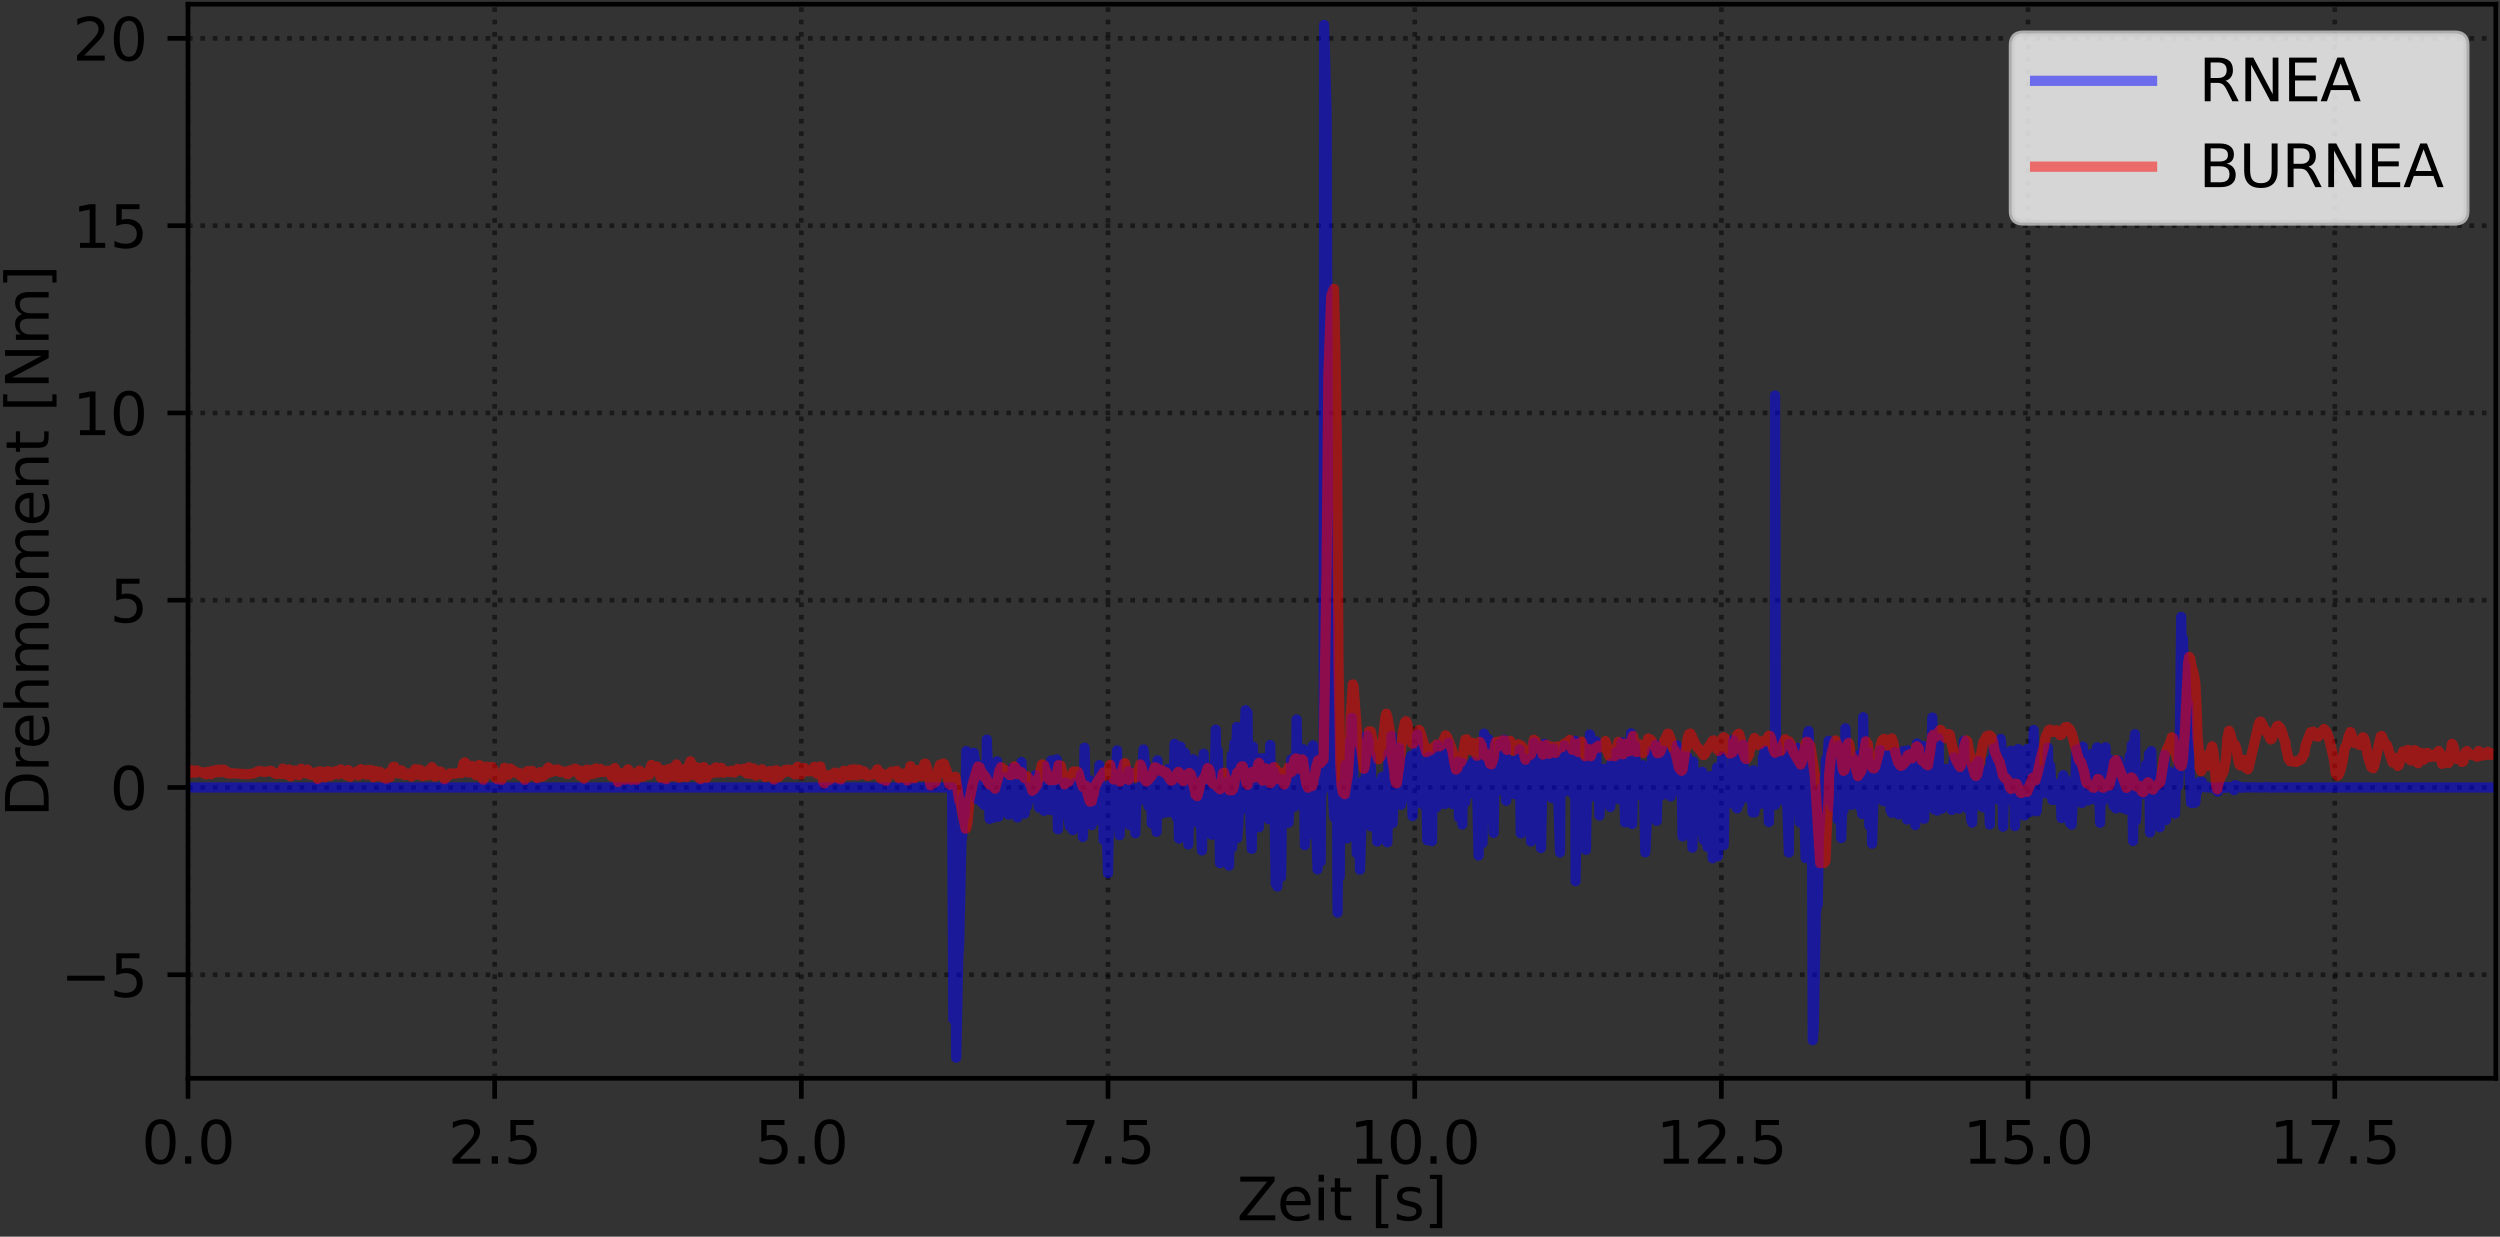 <?xml version="1.0" encoding="utf-8" standalone="no"?>
<!DOCTYPE svg PUBLIC "-//W3C//DTD SVG 1.1//EN"
  "http://www.w3.org/Graphics/SVG/1.1/DTD/svg11.dtd">
<svg xmlns:xlink="http://www.w3.org/1999/xlink" width="427.44pt" height="211.44pt" viewBox="0 0 427.44 211.44" xmlns="http://www.w3.org/2000/svg" version="1.1">
 <rect x="0" y="0" width="427.44" height="211.44" fill="#333333" stroke="none"/>
 <defs>
  <style type="text/css">*{stroke-linejoin: round; stroke-linecap: butt}</style>
 </defs>
 <g id="figure_1">
  <g id="patch_1">
   <path d="M 0 211.44 
L 427.44 211.44 
L 427.44 0 
L 0 0 
L 0 211.44 
z
" style="fill: none"/>
  </g>
  <g id="axes_1">
   <g id="patch_2">
    <path d="M 32.14 184.363 
L 426.72 184.363 
L 426.72 0.72 
L 32.14 0.72 
L 32.14 184.363 
z
" style="fill: none"/>
   </g>
   <g id="matplotlib.axis_1">
    <g id="xtick_1">
     <g id="line2d_1">
      <path d="M 32.14 184.363 
L 32.14 0.72 
" clip-path="url(#pff765ef935)" style="fill: none; stroke-dasharray: 0.8,1.32; stroke-dashoffset: 0; stroke: #000000; stroke-opacity: 0.5; stroke-width: 0.8"/>
     </g>
     <g id="line2d_2">
      <defs>
       <path id="m820105b1ec" d="M 0 0 
L 0 3.5 
" style="stroke: #000000; stroke-width: 0.8"/>
      </defs>
      <g>
       <use xlink:href="#m820105b1ec" x="32.14" y="184.363" style="stroke: #000000; stroke-width: 0.8"/>
      </g>
     </g>
     <g id="text_1">
      <!-- 0.0 -->
      <g transform="translate(24.189 198.962) scale(0.1 -0.1)">
       <defs>
        <path id="DejaVuSans-30" d="M 2034 4250 
Q 1547 4250 1301 3770 
Q 1056 3291 1056 2328 
Q 1056 1369 1301 889 
Q 1547 409 2034 409 
Q 2525 409 2770 889 
Q 3016 1369 3016 2328 
Q 3016 3291 2770 3770 
Q 2525 4250 2034 4250 
z
M 2034 4750 
Q 2819 4750 3233 4129 
Q 3647 3509 3647 2328 
Q 3647 1150 3233 529 
Q 2819 -91 2034 -91 
Q 1250 -91 836 529 
Q 422 1150 422 2328 
Q 422 3509 836 4129 
Q 1250 4750 2034 4750 
z
" transform="scale(0.016)"/>
        <path id="DejaVuSans-2e" d="M 684 794 
L 1344 794 
L 1344 0 
L 684 0 
L 684 794 
z
" transform="scale(0.016)"/>
       </defs>
       <use xlink:href="#DejaVuSans-30"/>
       <use xlink:href="#DejaVuSans-2e" x="63.623"/>
       <use xlink:href="#DejaVuSans-30" x="95.41"/>
      </g>
     </g>
    </g>
    <g id="xtick_2">
     <g id="line2d_3">
      <path d="M 84.575 184.363 
L 84.575 0.72 
" clip-path="url(#pff765ef935)" style="fill: none; stroke-dasharray: 0.8,1.32; stroke-dashoffset: 0; stroke: #000000; stroke-opacity: 0.5; stroke-width: 0.8"/>
     </g>
     <g id="line2d_4">
      <g>
       <use xlink:href="#m820105b1ec" x="84.575" y="184.363" style="stroke: #000000; stroke-width: 0.8"/>
      </g>
     </g>
     <g id="text_2">
      <!-- 2.5 -->
      <g transform="translate(76.623 198.962) scale(0.1 -0.1)">
       <defs>
        <path id="DejaVuSans-32" d="M 1228 531 
L 3431 531 
L 3431 0 
L 469 0 
L 469 531 
Q 828 903 1448 1529 
Q 2069 2156 2228 2338 
Q 2531 2678 2651 2914 
Q 2772 3150 2772 3378 
Q 2772 3750 2511 3984 
Q 2250 4219 1831 4219 
Q 1534 4219 1204 4116 
Q 875 4013 500 3803 
L 500 4441 
Q 881 4594 1212 4672 
Q 1544 4750 1819 4750 
Q 2544 4750 2975 4387 
Q 3406 4025 3406 3419 
Q 3406 3131 3298 2873 
Q 3191 2616 2906 2266 
Q 2828 2175 2409 1742 
Q 1991 1309 1228 531 
z
" transform="scale(0.016)"/>
        <path id="DejaVuSans-35" d="M 691 4666 
L 3169 4666 
L 3169 4134 
L 1269 4134 
L 1269 2991 
Q 1406 3038 1543 3061 
Q 1681 3084 1819 3084 
Q 2600 3084 3056 2656 
Q 3513 2228 3513 1497 
Q 3513 744 3044 326 
Q 2575 -91 1722 -91 
Q 1428 -91 1123 -41 
Q 819 9 494 109 
L 494 744 
Q 775 591 1075 516 
Q 1375 441 1709 441 
Q 2250 441 2565 725 
Q 2881 1009 2881 1497 
Q 2881 1984 2565 2268 
Q 2250 2553 1709 2553 
Q 1456 2553 1204 2497 
Q 953 2441 691 2322 
L 691 4666 
z
" transform="scale(0.016)"/>
       </defs>
       <use xlink:href="#DejaVuSans-32"/>
       <use xlink:href="#DejaVuSans-2e" x="63.623"/>
       <use xlink:href="#DejaVuSans-35" x="95.41"/>
      </g>
     </g>
    </g>
    <g id="xtick_3">
     <g id="line2d_5">
      <path d="M 137.01 184.363 
L 137.01 0.72 
" clip-path="url(#pff765ef935)" style="fill: none; stroke-dasharray: 0.8,1.32; stroke-dashoffset: 0; stroke: #000000; stroke-opacity: 0.5; stroke-width: 0.8"/>
     </g>
     <g id="line2d_6">
      <g>
       <use xlink:href="#m820105b1ec" x="137.01" y="184.363" style="stroke: #000000; stroke-width: 0.8"/>
      </g>
     </g>
     <g id="text_3">
      <!-- 5.0 -->
      <g transform="translate(129.058 198.962) scale(0.1 -0.1)">
       <use xlink:href="#DejaVuSans-35"/>
       <use xlink:href="#DejaVuSans-2e" x="63.623"/>
       <use xlink:href="#DejaVuSans-30" x="95.41"/>
      </g>
     </g>
    </g>
    <g id="xtick_4">
     <g id="line2d_7">
      <path d="M 189.444 184.363 
L 189.444 0.72 
" clip-path="url(#pff765ef935)" style="fill: none; stroke-dasharray: 0.8,1.32; stroke-dashoffset: 0; stroke: #000000; stroke-opacity: 0.5; stroke-width: 0.8"/>
     </g>
     <g id="line2d_8">
      <g>
       <use xlink:href="#m820105b1ec" x="189.444" y="184.363" style="stroke: #000000; stroke-width: 0.8"/>
      </g>
     </g>
     <g id="text_4">
      <!-- 7.5 -->
      <g transform="translate(181.493 198.962) scale(0.1 -0.1)">
       <defs>
        <path id="DejaVuSans-37" d="M 525 4666 
L 3525 4666 
L 3525 4397 
L 1831 0 
L 1172 0 
L 2766 4134 
L 525 4134 
L 525 4666 
z
" transform="scale(0.016)"/>
       </defs>
       <use xlink:href="#DejaVuSans-37"/>
       <use xlink:href="#DejaVuSans-2e" x="63.623"/>
       <use xlink:href="#DejaVuSans-35" x="95.41"/>
      </g>
     </g>
    </g>
    <g id="xtick_5">
     <g id="line2d_9">
      <path d="M 241.879 184.363 
L 241.879 0.72 
" clip-path="url(#pff765ef935)" style="fill: none; stroke-dasharray: 0.8,1.32; stroke-dashoffset: 0; stroke: #000000; stroke-opacity: 0.5; stroke-width: 0.8"/>
     </g>
     <g id="line2d_10">
      <g>
       <use xlink:href="#m820105b1ec" x="241.879" y="184.363" style="stroke: #000000; stroke-width: 0.8"/>
      </g>
     </g>
     <g id="text_5">
      <!-- 10.0 -->
      <g transform="translate(230.746 198.962) scale(0.1 -0.1)">
       <defs>
        <path id="DejaVuSans-31" d="M 794 531 
L 1825 531 
L 1825 4091 
L 703 3866 
L 703 4441 
L 1819 4666 
L 2450 4666 
L 2450 531 
L 3481 531 
L 3481 0 
L 794 0 
L 794 531 
z
" transform="scale(0.016)"/>
       </defs>
       <use xlink:href="#DejaVuSans-31"/>
       <use xlink:href="#DejaVuSans-30" x="63.623"/>
       <use xlink:href="#DejaVuSans-2e" x="127.246"/>
       <use xlink:href="#DejaVuSans-30" x="159.033"/>
      </g>
     </g>
    </g>
    <g id="xtick_6">
     <g id="line2d_11">
      <path d="M 294.314 184.363 
L 294.314 0.72 
" clip-path="url(#pff765ef935)" style="fill: none; stroke-dasharray: 0.8,1.32; stroke-dashoffset: 0; stroke: #000000; stroke-opacity: 0.5; stroke-width: 0.8"/>
     </g>
     <g id="line2d_12">
      <g>
       <use xlink:href="#m820105b1ec" x="294.314" y="184.363" style="stroke: #000000; stroke-width: 0.8"/>
      </g>
     </g>
     <g id="text_6">
      <!-- 12.5 -->
      <g transform="translate(283.181 198.962) scale(0.1 -0.1)">
       <use xlink:href="#DejaVuSans-31"/>
       <use xlink:href="#DejaVuSans-32" x="63.623"/>
       <use xlink:href="#DejaVuSans-2e" x="127.246"/>
       <use xlink:href="#DejaVuSans-35" x="159.033"/>
      </g>
     </g>
    </g>
    <g id="xtick_7">
     <g id="line2d_13">
      <path d="M 346.749 184.363 
L 346.749 0.72 
" clip-path="url(#pff765ef935)" style="fill: none; stroke-dasharray: 0.8,1.32; stroke-dashoffset: 0; stroke: #000000; stroke-opacity: 0.5; stroke-width: 0.8"/>
     </g>
     <g id="line2d_14">
      <g>
       <use xlink:href="#m820105b1ec" x="346.749" y="184.363" style="stroke: #000000; stroke-width: 0.8"/>
      </g>
     </g>
     <g id="text_7">
      <!-- 15.0 -->
      <g transform="translate(335.616 198.962) scale(0.1 -0.1)">
       <use xlink:href="#DejaVuSans-31"/>
       <use xlink:href="#DejaVuSans-35" x="63.623"/>
       <use xlink:href="#DejaVuSans-2e" x="127.246"/>
       <use xlink:href="#DejaVuSans-30" x="159.033"/>
      </g>
     </g>
    </g>
    <g id="xtick_8">
     <g id="line2d_15">
      <path d="M 399.183 184.363 
L 399.183 0.72 
" clip-path="url(#pff765ef935)" style="fill: none; stroke-dasharray: 0.8,1.32; stroke-dashoffset: 0; stroke: #000000; stroke-opacity: 0.5; stroke-width: 0.8"/>
     </g>
     <g id="line2d_16">
      <g>
       <use xlink:href="#m820105b1ec" x="399.183" y="184.363" style="stroke: #000000; stroke-width: 0.8"/>
      </g>
     </g>
     <g id="text_8">
      <!-- 17.5 -->
      <g transform="translate(388.051 198.962) scale(0.1 -0.1)">
       <use xlink:href="#DejaVuSans-31"/>
       <use xlink:href="#DejaVuSans-37" x="63.623"/>
       <use xlink:href="#DejaVuSans-2e" x="127.246"/>
       <use xlink:href="#DejaVuSans-35" x="159.033"/>
      </g>
     </g>
    </g>
    <g id="text_9">
     <!-- Zeit [s] -->
     <g transform="translate(211.484 208.64) scale(0.1 -0.1)">
      <defs>
       <path id="DejaVuSans-5a" d="M 359 4666 
L 4025 4666 
L 4025 4184 
L 1075 531 
L 4097 531 
L 4097 0 
L 288 0 
L 288 481 
L 3238 4134 
L 359 4134 
L 359 4666 
z
" transform="scale(0.016)"/>
       <path id="DejaVuSans-65" d="M 3597 1894 
L 3597 1613 
L 953 1613 
Q 991 1019 1311 708 
Q 1631 397 2203 397 
Q 2534 397 2845 478 
Q 3156 559 3463 722 
L 3463 178 
Q 3153 47 2828 -22 
Q 2503 -91 2169 -91 
Q 1331 -91 842 396 
Q 353 884 353 1716 
Q 353 2575 817 3079 
Q 1281 3584 2069 3584 
Q 2775 3584 3186 3129 
Q 3597 2675 3597 1894 
z
M 3022 2063 
Q 3016 2534 2758 2815 
Q 2500 3097 2075 3097 
Q 1594 3097 1305 2825 
Q 1016 2553 972 2059 
L 3022 2063 
z
" transform="scale(0.016)"/>
       <path id="DejaVuSans-69" d="M 603 3500 
L 1178 3500 
L 1178 0 
L 603 0 
L 603 3500 
z
M 603 4863 
L 1178 4863 
L 1178 4134 
L 603 4134 
L 603 4863 
z
" transform="scale(0.016)"/>
       <path id="DejaVuSans-74" d="M 1172 4494 
L 1172 3500 
L 2356 3500 
L 2356 3053 
L 1172 3053 
L 1172 1153 
Q 1172 725 1289 603 
Q 1406 481 1766 481 
L 2356 481 
L 2356 0 
L 1766 0 
Q 1100 0 847 248 
Q 594 497 594 1153 
L 594 3053 
L 172 3053 
L 172 3500 
L 594 3500 
L 594 4494 
L 1172 4494 
z
" transform="scale(0.016)"/>
       <path id="DejaVuSans-20" transform="scale(0.016)"/>
       <path id="DejaVuSans-5b" d="M 550 4863 
L 1875 4863 
L 1875 4416 
L 1125 4416 
L 1125 -397 
L 1875 -397 
L 1875 -844 
L 550 -844 
L 550 4863 
z
" transform="scale(0.016)"/>
       <path id="DejaVuSans-73" d="M 2834 3397 
L 2834 2853 
Q 2591 2978 2328 3040 
Q 2066 3103 1784 3103 
Q 1356 3103 1142 2972 
Q 928 2841 928 2578 
Q 928 2378 1081 2264 
Q 1234 2150 1697 2047 
L 1894 2003 
Q 2506 1872 2764 1633 
Q 3022 1394 3022 966 
Q 3022 478 2636 193 
Q 2250 -91 1575 -91 
Q 1294 -91 989 -36 
Q 684 19 347 128 
L 347 722 
Q 666 556 975 473 
Q 1284 391 1588 391 
Q 1994 391 2212 530 
Q 2431 669 2431 922 
Q 2431 1156 2273 1281 
Q 2116 1406 1581 1522 
L 1381 1569 
Q 847 1681 609 1914 
Q 372 2147 372 2553 
Q 372 3047 722 3315 
Q 1072 3584 1716 3584 
Q 2034 3584 2315 3537 
Q 2597 3491 2834 3397 
z
" transform="scale(0.016)"/>
       <path id="DejaVuSans-5d" d="M 1947 4863 
L 1947 -844 
L 622 -844 
L 622 -397 
L 1369 -397 
L 1369 4416 
L 622 4416 
L 622 4863 
L 1947 4863 
z
" transform="scale(0.016)"/>
      </defs>
      <use xlink:href="#DejaVuSans-5a"/>
      <use xlink:href="#DejaVuSans-65" x="68.506"/>
      <use xlink:href="#DejaVuSans-69" x="130.029"/>
      <use xlink:href="#DejaVuSans-74" x="157.812"/>
      <use xlink:href="#DejaVuSans-20" x="197.021"/>
      <use xlink:href="#DejaVuSans-5b" x="228.809"/>
      <use xlink:href="#DejaVuSans-73" x="267.822"/>
      <use xlink:href="#DejaVuSans-5d" x="319.922"/>
     </g>
    </g>
   </g>
   <g id="matplotlib.axis_2">
    <g id="ytick_1">
     <g id="line2d_17">
      <path d="M 32.14 166.658 
L 426.72 166.658 
" clip-path="url(#pff765ef935)" style="fill: none; stroke-dasharray: 0.8,1.32; stroke-dashoffset: 0; stroke: #000000; stroke-opacity: 0.5; stroke-width: 0.8"/>
     </g>
     <g id="line2d_18">
      <defs>
       <path id="mb8d5574c05" d="M 0 0 
L -3.5 0 
" style="stroke: #000000; stroke-width: 0.8"/>
      </defs>
      <g>
       <use xlink:href="#mb8d5574c05" x="32.14" y="166.658" style="stroke: #000000; stroke-width: 0.8"/>
      </g>
     </g>
     <g id="text_10">
      <!-- −5 -->
      <g transform="translate(10.398 170.457) scale(0.1 -0.1)">
       <defs>
        <path id="DejaVuSans-2212" d="M 678 2272 
L 4684 2272 
L 4684 1741 
L 678 1741 
L 678 2272 
z
" transform="scale(0.016)"/>
       </defs>
       <use xlink:href="#DejaVuSans-2212"/>
       <use xlink:href="#DejaVuSans-35" x="83.789"/>
      </g>
     </g>
    </g>
    <g id="ytick_2">
     <g id="line2d_19">
      <path d="M 32.14 134.638 
L 426.72 134.638 
" clip-path="url(#pff765ef935)" style="fill: none; stroke-dasharray: 0.8,1.32; stroke-dashoffset: 0; stroke: #000000; stroke-opacity: 0.5; stroke-width: 0.8"/>
     </g>
     <g id="line2d_20">
      <g>
       <use xlink:href="#mb8d5574c05" x="32.14" y="134.638" style="stroke: #000000; stroke-width: 0.8"/>
      </g>
     </g>
     <g id="text_11">
      <!-- 0 -->
      <g transform="translate(18.778 138.437) scale(0.1 -0.1)">
       <use xlink:href="#DejaVuSans-30"/>
      </g>
     </g>
    </g>
    <g id="ytick_3">
     <g id="line2d_21">
      <path d="M 32.14 102.619 
L 426.72 102.619 
" clip-path="url(#pff765ef935)" style="fill: none; stroke-dasharray: 0.8,1.32; stroke-dashoffset: 0; stroke: #000000; stroke-opacity: 0.5; stroke-width: 0.8"/>
     </g>
     <g id="line2d_22">
      <g>
       <use xlink:href="#mb8d5574c05" x="32.14" y="102.619" style="stroke: #000000; stroke-width: 0.8"/>
      </g>
     </g>
     <g id="text_12">
      <!-- 5 -->
      <g transform="translate(18.778 106.418) scale(0.1 -0.1)">
       <use xlink:href="#DejaVuSans-35"/>
      </g>
     </g>
    </g>
    <g id="ytick_4">
     <g id="line2d_23">
      <path d="M 32.14 70.599 
L 426.72 70.599 
" clip-path="url(#pff765ef935)" style="fill: none; stroke-dasharray: 0.8,1.32; stroke-dashoffset: 0; stroke: #000000; stroke-opacity: 0.5; stroke-width: 0.8"/>
     </g>
     <g id="line2d_24">
      <g>
       <use xlink:href="#mb8d5574c05" x="32.14" y="70.599" style="stroke: #000000; stroke-width: 0.8"/>
      </g>
     </g>
     <g id="text_13">
      <!-- 10 -->
      <g transform="translate(12.415 74.398) scale(0.1 -0.1)">
       <use xlink:href="#DejaVuSans-31"/>
       <use xlink:href="#DejaVuSans-30" x="63.623"/>
      </g>
     </g>
    </g>
    <g id="ytick_5">
     <g id="line2d_25">
      <path d="M 32.14 38.58 
L 426.72 38.58 
" clip-path="url(#pff765ef935)" style="fill: none; stroke-dasharray: 0.8,1.32; stroke-dashoffset: 0; stroke: #000000; stroke-opacity: 0.5; stroke-width: 0.8"/>
     </g>
     <g id="line2d_26">
      <g>
       <use xlink:href="#mb8d5574c05" x="32.14" y="38.58" style="stroke: #000000; stroke-width: 0.8"/>
      </g>
     </g>
     <g id="text_14">
      <!-- 15 -->
      <g transform="translate(12.415 42.379) scale(0.1 -0.1)">
       <use xlink:href="#DejaVuSans-31"/>
       <use xlink:href="#DejaVuSans-35" x="63.623"/>
      </g>
     </g>
    </g>
    <g id="ytick_6">
     <g id="line2d_27">
      <path d="M 32.14 6.56 
L 426.72 6.56 
" clip-path="url(#pff765ef935)" style="fill: none; stroke-dasharray: 0.8,1.32; stroke-dashoffset: 0; stroke: #000000; stroke-opacity: 0.5; stroke-width: 0.8"/>
     </g>
     <g id="line2d_28">
      <g>
       <use xlink:href="#mb8d5574c05" x="32.14" y="6.56" style="stroke: #000000; stroke-width: 0.8"/>
      </g>
     </g>
     <g id="text_15">
      <!-- 20 -->
      <g transform="translate(12.415 10.359) scale(0.1 -0.1)">
       <use xlink:href="#DejaVuSans-32"/>
       <use xlink:href="#DejaVuSans-30" x="63.623"/>
      </g>
     </g>
    </g>
    <g id="text_16">
     <!-- Drehmoment [Nm] -->
     <g transform="translate(8.318 139.687) rotate(-90) scale(0.1 -0.1)">
      <defs>
       <path id="DejaVuSans-44" d="M 1259 4147 
L 1259 519 
L 2022 519 
Q 2988 519 3436 956 
Q 3884 1394 3884 2338 
Q 3884 3275 3436 3711 
Q 2988 4147 2022 4147 
L 1259 4147 
z
M 628 4666 
L 1925 4666 
Q 3281 4666 3915 4102 
Q 4550 3538 4550 2338 
Q 4550 1131 3912 565 
Q 3275 0 1925 0 
L 628 0 
L 628 4666 
z
" transform="scale(0.016)"/>
       <path id="DejaVuSans-72" d="M 2631 2963 
Q 2534 3019 2420 3045 
Q 2306 3072 2169 3072 
Q 1681 3072 1420 2755 
Q 1159 2438 1159 1844 
L 1159 0 
L 581 0 
L 581 3500 
L 1159 3500 
L 1159 2956 
Q 1341 3275 1631 3429 
Q 1922 3584 2338 3584 
Q 2397 3584 2469 3576 
Q 2541 3569 2628 3553 
L 2631 2963 
z
" transform="scale(0.016)"/>
       <path id="DejaVuSans-68" d="M 3513 2113 
L 3513 0 
L 2938 0 
L 2938 2094 
Q 2938 2591 2744 2837 
Q 2550 3084 2163 3084 
Q 1697 3084 1428 2787 
Q 1159 2491 1159 1978 
L 1159 0 
L 581 0 
L 581 4863 
L 1159 4863 
L 1159 2956 
Q 1366 3272 1645 3428 
Q 1925 3584 2291 3584 
Q 2894 3584 3203 3211 
Q 3513 2838 3513 2113 
z
" transform="scale(0.016)"/>
       <path id="DejaVuSans-6d" d="M 3328 2828 
Q 3544 3216 3844 3400 
Q 4144 3584 4550 3584 
Q 5097 3584 5394 3201 
Q 5691 2819 5691 2113 
L 5691 0 
L 5113 0 
L 5113 2094 
Q 5113 2597 4934 2840 
Q 4756 3084 4391 3084 
Q 3944 3084 3684 2787 
Q 3425 2491 3425 1978 
L 3425 0 
L 2847 0 
L 2847 2094 
Q 2847 2600 2669 2842 
Q 2491 3084 2119 3084 
Q 1678 3084 1418 2786 
Q 1159 2488 1159 1978 
L 1159 0 
L 581 0 
L 581 3500 
L 1159 3500 
L 1159 2956 
Q 1356 3278 1631 3431 
Q 1906 3584 2284 3584 
Q 2666 3584 2933 3390 
Q 3200 3197 3328 2828 
z
" transform="scale(0.016)"/>
       <path id="DejaVuSans-6f" d="M 1959 3097 
Q 1497 3097 1228 2736 
Q 959 2375 959 1747 
Q 959 1119 1226 758 
Q 1494 397 1959 397 
Q 2419 397 2687 759 
Q 2956 1122 2956 1747 
Q 2956 2369 2687 2733 
Q 2419 3097 1959 3097 
z
M 1959 3584 
Q 2709 3584 3137 3096 
Q 3566 2609 3566 1747 
Q 3566 888 3137 398 
Q 2709 -91 1959 -91 
Q 1206 -91 779 398 
Q 353 888 353 1747 
Q 353 2609 779 3096 
Q 1206 3584 1959 3584 
z
" transform="scale(0.016)"/>
       <path id="DejaVuSans-6e" d="M 3513 2113 
L 3513 0 
L 2938 0 
L 2938 2094 
Q 2938 2591 2744 2837 
Q 2550 3084 2163 3084 
Q 1697 3084 1428 2787 
Q 1159 2491 1159 1978 
L 1159 0 
L 581 0 
L 581 3500 
L 1159 3500 
L 1159 2956 
Q 1366 3272 1645 3428 
Q 1925 3584 2291 3584 
Q 2894 3584 3203 3211 
Q 3513 2838 3513 2113 
z
" transform="scale(0.016)"/>
       <path id="DejaVuSans-4e" d="M 628 4666 
L 1478 4666 
L 3547 763 
L 3547 4666 
L 4159 4666 
L 4159 0 
L 3309 0 
L 1241 3903 
L 1241 0 
L 628 0 
L 628 4666 
z
" transform="scale(0.016)"/>
      </defs>
      <use xlink:href="#DejaVuSans-44"/>
      <use xlink:href="#DejaVuSans-72" x="77.002"/>
      <use xlink:href="#DejaVuSans-65" x="115.865"/>
      <use xlink:href="#DejaVuSans-68" x="177.389"/>
      <use xlink:href="#DejaVuSans-6d" x="240.768"/>
      <use xlink:href="#DejaVuSans-6f" x="338.18"/>
      <use xlink:href="#DejaVuSans-6d" x="399.361"/>
      <use xlink:href="#DejaVuSans-65" x="496.773"/>
      <use xlink:href="#DejaVuSans-6e" x="558.297"/>
      <use xlink:href="#DejaVuSans-74" x="621.676"/>
      <use xlink:href="#DejaVuSans-20" x="660.885"/>
      <use xlink:href="#DejaVuSans-5b" x="692.672"/>
      <use xlink:href="#DejaVuSans-4e" x="731.686"/>
      <use xlink:href="#DejaVuSans-6d" x="806.49"/>
      <use xlink:href="#DejaVuSans-5d" x="903.902"/>
     </g>
    </g>
   </g>
   <g id="line2d_29">
    <path d="M 32.14 134.638 
L 162.78 134.638 
L 162.996 174.259 
L 163.122 162.523 
L 163.345 165.867 
L 163.496 180.832 
L 163.834 164.01 
L 164.002 161.149 
L 164.382 143.687 
L 164.549 142.676 
L 164.717 136.149 
L 164.886 139.641 
L 165.097 136.614 
L 165.226 128.424 
L 165.732 135.246 
L 165.771 132.674 
L 165.94 132.09 
L 166.109 131.095 
L 166.277 133.854 
L 166.488 128.703 
L 166.657 129.879 
L 166.997 136.657 
L 167.206 135.042 
L 167.553 135.165 
L 167.676 137.015 
L 167.843 135.23 
L 168.053 130.803 
L 168.222 137.618 
L 168.707 132.985 
L 168.73 126.461 
L 169.192 139.996 
L 169.275 130.78 
L 169.823 139.816 
L 170.118 134.83 
L 170.287 139.632 
L 170.498 130.156 
L 170.708 139.655 
L 170.834 134.445 
L 171.003 134.104 
L 171.172 134.976 
L 171.396 134.995 
L 171.604 134.015 
L 171.731 137.633 
L 171.856 132.875 
L 172.068 133.156 
L 172.236 138.585 
L 172.447 139.275 
L 172.615 137.147 
L 172.784 139.176 
L 172.995 138.59 
L 173.123 131.298 
L 173.416 137.125 
L 173.459 133.773 
L 173.628 133.592 
L 173.797 132.049 
L 173.964 139.763 
L 174.134 138.294 
L 174.306 137.902 
L 174.513 138.256 
L 174.642 130.295 
L 174.85 136.201 
L 175.187 139.104 
L 175.44 134.498 
L 175.608 137.841 
L 176.071 134.782 
L 176.283 136.315 
L 176.493 135.518 
L 176.704 136.437 
L 177.041 132.538 
L 177.128 135.423 
L 177.338 134.814 
L 177.633 138.086 
L 177.83 136.726 
L 177.991 134.526 
L 178.16 134.765 
L 178.517 138.628 
L 178.685 138.15 
L 179.011 136.723 
L 179.107 130.833 
L 179.194 131.503 
L 179.402 138.466 
L 179.739 130.03 
L 179.907 138.522 
L 180.076 135.605 
L 180.539 133.366 
L 180.666 129.826 
L 180.882 141.777 
L 181.004 134.355 
L 181.144 136.365 
L 181.365 135.053 
L 181.553 136.718 
L 181.638 135.822 
L 181.822 135.296 
L 182.018 136.679 
L 182.187 133.777 
L 182.525 138.907 
L 182.903 141.311 
L 183.114 137.284 
L 183.283 137.259 
L 183.412 141.915 
L 183.578 139.186 
L 183.789 133.803 
L 184.127 140.821 
L 184.336 136.916 
L 184.463 138.148 
L 184.801 132.421 
L 184.971 135.544 
L 185.138 143.111 
L 185.432 127.835 
L 185.686 139.242 
L 185.729 136.191 
L 185.854 138.591 
L 186.023 133.636 
L 186.192 133.355 
L 186.361 140.105 
L 186.656 141.073 
L 186.742 133.642 
L 186.951 139.402 
L 187.078 139.012 
L 187.246 135.995 
L 187.499 134.059 
L 187.668 140.189 
L 187.762 139.148 
L 187.962 130.813 
L 188.173 135.53 
L 188.406 134.85 
L 188.577 136.234 
L 188.68 143.62 
L 188.89 135.245 
L 189.186 140.938 
L 189.439 149.29 
L 189.703 135.704 
L 189.822 135.657 
L 189.901 134.052 
L 190.243 137.753 
L 190.415 133.936 
L 190.575 135.889 
L 190.744 134.008 
L 190.997 128.297 
L 191.123 137.698 
L 191.418 142.807 
L 191.502 140.312 
L 191.671 140.074 
L 191.799 133.066 
L 192.051 140.484 
L 192.22 138.945 
L 192.345 139.894 
L 192.515 136.045 
L 192.979 131.835 
L 193.146 141.054 
L 193.189 137.241 
L 193.357 134.783 
L 193.568 136.229 
L 193.785 135.286 
L 193.947 135.396 
L 194.116 142.458 
L 194.255 137.68 
L 194.495 134.767 
L 194.664 135.501 
L 194.802 136.818 
L 194.96 135.749 
L 195.144 136.057 
L 195.507 128.135 
L 195.76 130.693 
L 195.928 130.714 
L 196.013 135.784 
L 196.35 137.828 
L 196.772 131.717 
L 196.943 140.817 
L 197.067 131.633 
L 197.236 138.283 
L 197.575 131.972 
L 197.741 142.219 
L 197.91 130.006 
L 198.085 134.059 
L 198.289 135.186 
L 198.415 136.925 
L 198.646 137.677 
L 198.823 139.037 
L 199.133 135.809 
L 199.266 136.897 
L 199.401 136.28 
L 199.597 138.881 
L 199.684 131.481 
L 199.935 132.091 
L 200.021 138.486 
L 200.229 138.852 
L 200.36 131.335 
L 200.656 135.792 
L 200.824 127.183 
L 200.904 132.684 
L 201.207 139.735 
L 201.34 133.02 
L 201.581 143.382 
L 201.833 127.625 
L 201.938 136.124 
L 202.172 130.713 
L 202.34 131.903 
L 202.508 140.905 
L 202.636 128.75 
L 202.845 138.009 
L 202.972 136.426 
L 203.183 144.381 
L 203.352 135.912 
L 203.604 138.38 
L 203.941 134.788 
L 204.038 129.817 
L 204.236 139.756 
L 204.365 130.776 
L 204.405 140.565 
L 204.573 136.379 
L 204.911 138.706 
L 205.08 140.16 
L 205.249 137.646 
L 205.502 145.412 
L 205.802 128.871 
L 206.137 140.091 
L 206.345 141.78 
L 206.471 132.379 
L 206.642 138.079 
L 206.934 137.264 
L 207.188 142.727 
L 207.36 141.544 
L 207.526 130.777 
L 207.697 134.06 
L 207.866 124.754 
L 208.046 138.902 
L 208.203 128.322 
L 208.497 140.654 
L 208.585 147.577 
L 208.751 138.348 
L 208.919 145.76 
L 209.445 133.791 
L 209.596 145.329 
L 209.848 141.498 
L 210.143 148.014 
L 210.228 135.64 
L 210.311 144.982 
L 210.606 129.1 
L 210.653 144.929 
L 210.848 138.802 
L 211.039 127.153 
L 211.17 138.757 
L 211.491 124.291 
L 211.534 143.308 
L 211.702 141.133 
L 212.081 132.67 
L 212.25 134.298 
L 212.46 138.347 
L 212.59 134.699 
L 212.757 126.371 
L 212.967 121.424 
L 213.14 131.705 
L 213.305 121.858 
L 213.431 135.262 
L 213.64 129.963 
L 213.809 141.149 
L 214.025 145.133 
L 214.188 127.612 
L 214.526 139.361 
L 214.654 139.022 
L 214.905 135.913 
L 215.039 131.298 
L 215.242 141.459 
L 215.37 129.66 
L 215.589 138.188 
L 215.706 134.996 
L 215.876 138.464 
L 216.086 129.625 
L 216.254 139.126 
L 216.423 136.02 
L 216.931 140.082 
L 217.182 127.372 
L 217.309 138.493 
L 217.478 132.383 
L 217.657 139.888 
L 217.817 131.876 
L 218.11 151.118 
L 218.194 137.877 
L 218.405 151.567 
L 218.531 133.068 
L 218.784 138.79 
L 218.91 138.586 
L 219.038 149.955 
L 219.206 136.071 
L 219.416 136.028 
L 219.56 133.254 
L 219.759 138.703 
L 219.966 135.415 
L 220.176 134.857 
L 220.303 140.658 
L 220.555 136.465 
L 220.767 129.835 
L 220.809 134.127 
L 220.977 137.014 
L 221.187 131.801 
L 221.316 137.931 
L 221.568 136.908 
L 221.693 123.019 
L 222 137.592 
L 222.202 136.23 
L 222.639 134.688 
L 222.758 137.546 
L 222.922 128.123 
L 223.091 144.509 
L 223.304 133.471 
L 223.479 133.606 
L 223.639 132.565 
L 223.739 133.949 
L 224.126 131.714 
L 224.329 140.149 
L 224.497 127.432 
L 224.625 142.793 
L 224.877 136.308 
L 225.264 148.649 
L 225.384 129.895 
L 225.551 130.816 
L 225.804 147.326 
L 225.894 136.08 
L 226.057 135.019 
L 226.31 134.824 
L 226.396 4.252 
L 226.815 19.539 
L 227.12 102.46 
L 227.363 105.892 
L 227.449 121.189 
L 227.617 130.059 
L 228.08 139.353 
L 228.143 139.77 
L 228.379 138.659 
L 228.604 136.397 
L 228.687 156.03 
L 228.859 140.332 
L 229.071 149.84 
L 229.152 135.668 
L 229.365 140.241 
L 229.614 133.967 
L 229.824 134.172 
L 229.909 133.954 
L 230.035 130.778 
L 230.29 143.351 
L 230.46 142.809 
L 230.841 126.719 
L 230.923 133.681 
L 231.132 122.745 
L 231.428 134.638 
L 231.638 137.449 
L 231.807 134.638 
L 231.975 145.889 
L 232.144 137.908 
L 232.316 136.166 
L 232.524 148.697 
L 233.029 133.535 
L 233.204 135.291 
L 233.367 134.28 
L 233.537 134.329 
L 233.705 125.739 
L 233.999 126.588 
L 234.084 134.722 
L 234.381 129.248 
L 234.427 141.31 
L 234.592 134.018 
L 235.053 134.933 
L 235.179 136.805 
L 235.306 133.795 
L 235.475 143.875 
L 235.647 141.768 
L 235.814 135.941 
L 236.041 139.899 
L 236.317 132.837 
L 236.359 136.526 
L 236.528 134.049 
L 236.697 134.784 
L 236.867 132.788 
L 237.034 133.806 
L 237.203 144.016 
L 237.414 128.785 
L 237.681 135.156 
L 237.919 125.819 
L 238.087 140.756 
L 238.382 134.471 
L 238.467 134.641 
L 238.678 134.771 
L 238.805 129.44 
L 239.015 133.646 
L 239.195 127.863 
L 239.539 137.607 
L 239.695 132.251 
L 240.026 133.71 
L 240.194 131.857 
L 240.406 134.696 
L 240.744 130.181 
L 240.913 136.464 
L 241.082 134.043 
L 241.255 129.216 
L 241.506 139.542 
L 241.819 133.627 
L 241.966 133.985 
L 242.305 125.574 
L 242.49 128.262 
L 242.641 136.664 
L 242.809 137.264 
L 242.979 137.154 
L 243.147 132.007 
L 243.442 135.255 
L 243.526 137.718 
L 243.738 132.55 
L 243.865 134.638 
L 244.038 143.665 
L 244.309 129.332 
L 244.389 136.714 
L 244.625 133.275 
L 244.837 143.826 
L 244.921 133.021 
L 245.215 134.305 
L 245.3 133.521 
L 245.426 134.613 
L 245.636 138.022 
L 245.847 127.379 
L 245.974 132.927 
L 246.142 134.995 
L 246.311 133.434 
L 246.48 137.288 
L 246.694 130.292 
L 246.818 130.08 
L 247.029 137.468 
L 247.172 135.409 
L 247.365 134.829 
L 247.618 127.006 
L 247.717 134.638 
L 247.871 134.638 
L 248.039 135.627 
L 248.334 133.94 
L 248.418 137.463 
L 248.757 131.689 
L 248.926 133.78 
L 249.144 132.542 
L 249.305 130.238 
L 249.435 139.755 
L 249.641 132.977 
L 249.855 133.038 
L 250.022 140.973 
L 250.147 130.482 
L 250.321 135.288 
L 250.526 137.174 
L 250.736 135.554 
L 250.863 133.243 
L 251.032 134.456 
L 251.328 135.657 
L 251.371 134.166 
L 251.582 134.379 
L 251.721 134.808 
L 251.88 130.205 
L 252.129 134.907 
L 252.298 134.7 
L 252.508 132.844 
L 252.804 146.275 
L 253.014 132.095 
L 253.31 134.927 
L 253.478 144.152 
L 253.73 125.437 
L 253.858 135.947 
L 254.068 131.786 
L 254.279 135.726 
L 254.532 126.392 
L 254.784 136.39 
L 255.081 135.304 
L 255.374 142.413 
L 255.585 129.892 
L 255.754 134.746 
L 255.922 133.758 
L 256.133 135.217 
L 256.344 134.638 
L 256.434 127.121 
L 256.648 134.601 
L 256.815 134.722 
L 257.144 126.496 
L 257.441 127.328 
L 257.524 136.91 
L 257.652 134.086 
L 257.903 135.282 
L 258.114 133.729 
L 258.208 131.372 
L 258.505 134.638 
L 258.581 130.556 
L 258.749 130.134 
L 258.918 135.765 
L 259.091 135.716 
L 259.297 134.502 
L 259.423 135.39 
L 259.639 132.401 
L 259.81 128.112 
L 260.015 142.49 
L 260.101 129.299 
L 260.279 133.773 
L 260.482 129.982 
L 260.656 134.964 
L 260.815 134.572 
L 261.027 133.001 
L 261.195 138.031 
L 261.364 135.166 
L 261.567 129.687 
L 261.746 143.871 
L 261.902 134.044 
L 262.042 135.795 
L 262.25 126.943 
L 262.755 135.537 
L 262.967 133.319 
L 263.093 134.789 
L 263.261 133.366 
L 263.472 144.997 
L 263.682 135.244 
L 263.809 136.103 
L 264.028 127.171 
L 264.192 134.638 
L 264.4 134.638 
L 264.528 134.321 
L 264.652 133.297 
L 264.865 134.638 
L 265.031 130.576 
L 265.255 130.136 
L 265.37 136.452 
L 265.583 127.964 
L 265.793 134.677 
L 265.926 133.507 
L 266.089 134.133 
L 266.22 136.866 
L 266.426 136.503 
L 266.722 145.751 
L 266.807 131.808 
L 267.103 135.626 
L 267.27 133.972 
L 267.48 127.471 
L 267.652 133.354 
L 267.817 133.597 
L 267.986 135.187 
L 268.197 133.794 
L 268.576 128.757 
L 268.954 135.753 
L 269.334 126.68 
L 269.376 150.654 
L 269.633 135.932 
L 269.84 132.932 
L 269.885 133.713 
L 270.145 133.895 
L 270.262 135.434 
L 270.432 130.55 
L 270.683 135.302 
L 270.81 134.724 
L 271.025 130.92 
L 271.149 145.308 
L 271.315 135.873 
L 271.697 135.441 
L 271.823 125.567 
L 271.991 126.693 
L 272.189 136.158 
L 272.54 134.638 
L 272.708 134.761 
L 272.919 126.76 
L 273.046 134.84 
L 273.299 133.07 
L 273.467 139.445 
L 273.594 136.825 
L 273.847 135.815 
L 273.931 131.769 
L 274.1 132.24 
L 274.311 131.459 
L 274.479 135.047 
L 274.732 135.244 
L 274.858 133.987 
L 275.158 134.772 
L 275.322 137.999 
L 275.491 130.511 
L 275.701 136.379 
L 275.828 133.328 
L 276.038 135.205 
L 276.207 134.682 
L 276.375 128.525 
L 276.544 135.395 
L 276.712 136.623 
L 277.26 126.891 
L 277.472 134.315 
L 277.681 135.313 
L 277.854 140.625 
L 277.976 128.184 
L 278.271 134.848 
L 278.314 134.176 
L 278.483 133.623 
L 278.777 134.766 
L 278.862 125.379 
L 279.071 140.905 
L 279.198 133.983 
L 279.367 134.256 
L 279.536 127.381 
L 279.872 134.858 
L 280.043 135.944 
L 280.252 134.143 
L 280.464 134.718 
L 280.505 135.193 
L 280.59 134.638 
L 280.843 134.638 
L 280.926 130.836 
L 281.096 135.886 
L 281.307 145.739 
L 281.811 134.974 
L 282.079 134.899 
L 282.153 133.976 
L 282.317 138.845 
L 282.487 128.358 
L 282.826 135.463 
L 283.119 127.334 
L 283.277 140.338 
L 283.372 135.783 
L 283.54 135.765 
L 283.709 135.124 
L 283.882 135.345 
L 284.088 135.988 
L 284.341 132.771 
L 284.425 128.332 
L 284.637 132.146 
L 284.809 133.185 
L 284.974 130.735 
L 285.269 133.893 
L 285.439 135.516 
L 285.649 136.176 
L 285.817 135.4 
L 285.985 129.249 
L 286.238 134.804 
L 286.364 132.436 
L 286.533 133.954 
L 286.701 127.451 
L 286.87 134.76 
L 287.082 135.239 
L 287.335 132.846 
L 287.504 132.579 
L 287.672 143.006 
L 287.756 129.299 
L 288.095 136.525 
L 288.268 131.136 
L 288.474 129.344 
L 288.644 135.795 
L 288.81 136.628 
L 289.022 133.735 
L 289.149 135.544 
L 289.36 144.943 
L 289.486 130.2 
L 289.654 135.282 
L 289.823 134.536 
L 290.034 132.462 
L 290.169 142.104 
L 290.336 135.035 
L 290.54 133.378 
L 290.879 136.296 
L 291.048 131.956 
L 291.265 143.597 
L 291.426 134.08 
L 291.763 137.126 
L 291.934 144.793 
L 292.103 135.56 
L 292.311 135.837 
L 292.481 132.689 
L 292.69 134.037 
L 292.818 146.759 
L 292.986 145.035 
L 293.155 133.35 
L 293.325 134.289 
L 293.577 131.205 
L 293.705 146.398 
L 293.873 134.782 
L 294.072 134.49 
L 294.296 136.226 
L 294.463 129.355 
L 294.547 143.429 
L 294.717 144.496 
L 294.927 133.408 
L 295.139 133.917 
L 295.266 137.024 
L 295.435 131.749 
L 295.646 134.477 
L 295.771 133.579 
L 295.983 133.847 
L 296.151 137.381 
L 296.32 126.52 
L 296.614 134.638 
L 296.666 133.351 
L 296.868 134.956 
L 297.003 138.214 
L 297.282 129.003 
L 297.373 137.44 
L 297.535 134.726 
L 297.747 133.485 
L 298 133.82 
L 298.043 127.301 
L 298.253 136.406 
L 298.421 136.177 
L 298.769 134.638 
L 299.054 136.379 
L 299.097 135.748 
L 299.308 136.623 
L 299.479 134.411 
L 299.65 138.904 
L 299.789 131.69 
L 299.983 138.894 
L 300.533 133.147 
L 300.828 134.843 
L 300.87 133.978 
L 301.039 137.434 
L 301.291 135.253 
L 301.418 129.41 
L 301.547 129.632 
L 301.714 128.319 
L 301.882 134.163 
L 302.108 134.684 
L 302.264 133.891 
L 302.431 140.544 
L 302.598 134.246 
L 302.767 135.119 
L 302.978 134.219 
L 303.106 135.9 
L 303.483 137.625 
L 303.489 67.618 
L 303.655 135.652 
L 303.907 127.842 
L 304.034 130.563 
L 304.209 130.829 
L 304.373 135.545 
L 304.625 135.713 
L 304.71 130.04 
L 304.84 135.466 
L 305.046 136.956 
L 305.215 134.638 
L 305.385 135.16 
L 305.554 136.812 
L 305.851 145.764 
L 305.89 127.199 
L 306.143 134.278 
L 306.273 133.668 
L 306.439 134.706 
L 306.608 134.891 
L 306.905 134.474 
L 306.993 130.937 
L 307.174 135.437 
L 307.325 127.882 
L 307.5 128.798 
L 307.536 137.132 
L 307.705 140.599 
L 307.875 134.615 
L 308.004 136.995 
L 308.171 134.233 
L 308.38 134.542 
L 308.717 146.72 
L 309.054 125.736 
L 309.224 124.988 
L 309.619 134.861 
L 309.774 135.248 
L 309.94 177.857 
L 310.11 175.741 
L 310.462 156.141 
L 310.626 154.442 
L 310.792 154.694 
L 310.975 143.453 
L 311.522 134.626 
L 311.723 136.997 
L 311.895 133.186 
L 312.102 133.595 
L 312.187 129.815 
L 312.358 131.897 
L 312.656 126.652 
L 312.741 134.289 
L 312.905 133.929 
L 313.077 132.488 
L 313.339 137.992 
L 313.452 135.448 
L 313.667 136.611 
L 313.833 134.935 
L 314.001 131.409 
L 314.213 140.09 
L 314.383 127.46 
L 314.809 143.268 
L 314.996 136.57 
L 315.188 138.58 
L 315.411 133.976 
L 315.528 124.524 
L 315.775 133.568 
L 315.92 130.265 
L 316.071 136.373 
L 316.283 133.451 
L 316.409 136.433 
L 316.577 137.608 
L 316.748 136.001 
L 317.014 130.022 
L 317.084 132.008 
L 317.337 134.412 
L 317.463 137.268 
L 317.803 129.059 
L 318.09 138.057 
L 318.257 136.6 
L 318.39 139.166 
L 318.553 122.63 
L 318.764 138.953 
L 319.017 136.181 
L 319.354 128.535 
L 319.608 141.148 
L 319.988 130.577 
L 320.076 144.25 
L 320.452 132.417 
L 320.621 135.76 
L 320.792 130.935 
L 320.959 131.983 
L 321.13 136.206 
L 321.297 134.005 
L 321.465 128.228 
L 321.641 136.422 
L 321.806 131.342 
L 322.018 136.967 
L 322.151 134.281 
L 322.524 135.78 
L 322.693 129.095 
L 322.987 136.352 
L 323.049 134.411 
L 323.241 138.476 
L 323.451 138.961 
L 323.662 133.547 
L 323.789 136.971 
L 323.958 128.594 
L 324.131 135.031 
L 324.296 134.668 
L 324.592 139.244 
L 324.768 130.789 
L 324.971 137.235 
L 325.149 135.84 
L 325.314 128.445 
L 325.576 134.61 
L 325.692 128.405 
L 325.816 138.505 
L 326.046 140.119 
L 326.195 128.298 
L 326.493 134.347 
L 326.55 132.831 
L 326.709 138 
L 326.871 132.174 
L 327.04 133.134 
L 327.338 136.521 
L 327.472 141.071 
L 327.766 127.102 
L 328.061 133.713 
L 328.104 131.059 
L 328.568 136.883 
L 328.904 127.577 
L 328.989 139.993 
L 329.159 132.662 
L 329.326 135.515 
L 329.621 132.389 
L 329.706 135.209 
L 329.875 133.335 
L 330.047 133.254 
L 330.086 136.134 
L 330.381 122.692 
L 330.552 136.611 
L 330.761 138.407 
L 330.888 134.604 
L 331.114 134.74 
L 331.227 138.593 
L 331.438 126.246 
L 331.607 136.261 
L 331.778 132.415 
L 331.987 138.273 
L 332.283 131.521 
L 332.494 135.881 
L 332.626 132.502 
L 332.916 131.461 
L 333.02 135.456 
L 333.171 135.942 
L 333.354 134.034 
L 333.506 134.641 
L 333.676 138.478 
L 334.062 129.512 
L 334.232 135.519 
L 334.444 137.633 
L 334.609 135.083 
L 334.779 134.543 
L 334.906 138.262 
L 335.117 134.069 
L 335.285 135.918 
L 335.566 133.788 
L 335.67 136.809 
L 335.795 126.663 
L 336.172 137.827 
L 336.389 132.767 
L 336.51 138.332 
L 336.685 135.395 
L 336.942 137.355 
L 337.018 140.097 
L 337.19 140.662 
L 337.356 131.921 
L 337.573 130.962 
L 337.749 134.002 
L 337.907 133.015 
L 338.074 133.282 
L 338.248 130.141 
L 338.584 136.711 
L 338.794 137.851 
L 339.003 135.23 
L 339.13 138.042 
L 339.425 131.746 
L 339.67 135.058 
L 340.001 134.45 
L 340.214 140.967 
L 340.345 129.968 
L 340.55 130.693 
L 340.766 135.01 
L 340.89 127.943 
L 341.226 136.496 
L 341.564 127.888 
L 341.732 128.449 
L 341.901 136.84 
L 342.071 126.327 
L 342.366 129.41 
L 342.471 141.345 
L 342.746 131.053 
L 342.83 136.65 
L 342.998 130.835 
L 343.167 136.872 
L 343.378 131.012 
L 343.471 135.021 
L 343.655 136.551 
L 343.845 128.38 
L 344.054 131.946 
L 344.195 130.36 
L 344.35 130.571 
L 344.52 141.247 
L 344.789 136.686 
L 344.901 138.733 
L 345.067 128.075 
L 345.257 134.344 
L 345.464 134.587 
L 345.622 135.848 
L 345.83 130.455 
L 346.133 139.417 
L 346.314 131.046 
L 346.52 135.714 
L 346.606 128.067 
L 346.812 135.329 
L 347.023 138.822 
L 347.234 134.255 
L 347.319 137.572 
L 347.529 133.734 
L 347.703 124.81 
L 348.036 137.443 
L 348.205 138.725 
L 348.416 136.094 
L 348.585 131.959 
L 348.755 132.4 
L 348.921 134.377 
L 349.09 131.727 
L 349.259 135.553 
L 349.598 134.584 
L 349.766 135.625 
L 350.02 131.82 
L 350.145 127.829 
L 350.316 135.405 
L 350.525 130.882 
L 350.905 136.773 
L 351.083 136.754 
L 351.201 136.144 
L 351.412 136.735 
L 351.58 134.043 
L 351.892 136.809 
L 352.258 134.425 
L 352.465 139.86 
L 352.761 132.552 
L 352.931 137.492 
L 353.098 133.226 
L 353.321 137.616 
L 353.448 136.644 
L 353.616 139.667 
L 353.954 140.758 
L 353.997 134.806 
L 354.207 140.993 
L 354.506 134.579 
L 354.671 134.58 
L 354.882 132.756 
L 355.009 128.192 
L 355.221 133.957 
L 355.43 133.571 
L 355.557 135.451 
L 355.771 133.076 
L 355.939 137.297 
L 356.106 127.64 
L 356.444 134.908 
L 356.59 131.821 
L 356.784 133.146 
L 357.028 136.85 
L 357.337 131.469 
L 357.505 132.684 
L 357.674 128.917 
L 358.011 136.625 
L 358.35 131.396 
L 358.56 127.773 
L 358.687 136.703 
L 358.91 134.587 
L 359.066 140.688 
L 359.279 128.54 
L 359.614 136.876 
L 359.954 132.24 
L 359.995 127.754 
L 360.121 134.599 
L 360.294 136.02 
L 360.637 134.574 
L 360.796 136.113 
L 360.965 129.925 
L 361.218 131.187 
L 361.344 137.774 
L 361.47 133.674 
L 361.768 138.216 
L 361.808 130.354 
L 362.064 131.937 
L 362.235 130.04 
L 362.403 133.569 
L 362.736 134.455 
L 362.91 138.16 
L 363.125 131.315 
L 363.25 135.505 
L 363.425 135.066 
L 363.593 138.414 
L 363.765 133.36 
L 363.93 133.768 
L 364.141 129.235 
L 364.271 136.64 
L 364.48 127.398 
L 364.693 143.781 
L 364.858 127.671 
L 365.038 125.52 
L 365.196 140.315 
L 365.496 133.528 
L 365.533 135.569 
L 365.701 132.313 
L 365.997 135.798 
L 366.04 135.108 
L 366.21 135.8 
L 366.56 132.781 
L 366.775 134.936 
L 366.927 130.725 
L 367.108 135.346 
L 367.265 133.503 
L 367.434 128.904 
L 367.603 142.336 
L 367.824 128.427 
L 368.11 140.535 
L 368.153 134.335 
L 368.32 139.025 
L 368.661 133.476 
L 368.783 133.313 
L 368.876 138.814 
L 369.009 133.186 
L 369.262 141.46 
L 369.418 136.233 
L 369.574 135.928 
L 369.736 132.077 
L 369.905 132.248 
L 370.076 129.066 
L 370.333 140.204 
L 370.446 134.566 
L 370.613 136.168 
L 370.866 137.093 
L 370.997 131.988 
L 371.122 137.994 
L 371.33 138.411 
L 371.67 134.392 
L 371.881 139.114 
L 372.007 134.357 
L 372.19 133.061 
L 372.428 134.354 
L 372.722 124.326 
L 372.933 105.471 
L 373.062 117.4 
L 373.23 109.121 
L 373.411 117.213 
L 373.608 113.785 
L 373.947 123.349 
L 374.119 120.326 
L 374.293 130.212 
L 374.622 137.262 
L 374.932 137.299 
L 375.095 135.274 
L 375.34 137.211 
L 375.543 135.178 
L 375.72 135.219 
L 376.057 133.666 
L 376.099 134.131 
L 376.353 134.345 
L 376.443 133.651 
L 376.733 134.353 
L 377.088 134.613 
L 377.168 134.467 
L 377.287 134.616 
L 378.216 134.637 
L 378.479 134.784 
L 378.764 134.677 
L 378.937 134.914 
L 379.104 134.643 
L 379.188 135.355 
L 379.363 134.639 
L 379.741 134.541 
L 380.334 134.685 
L 380.586 134.532 
L 380.84 134.675 
L 381.108 134.588 
L 381.608 134.64 
L 381.772 134.633 
L 381.981 135.104 
L 382.147 134.23 
L 382.327 134.638 
L 382.484 134.645 
L 382.695 134.416 
L 383.031 134.55 
L 383.249 134.69 
L 383.586 134.615 
L 387.043 134.636 
L 387.215 134.57 
L 387.598 134.638 
L 426.72 134.638 
L 426.72 134.638 
" clip-path="url(#pff765ef935)" style="fill: none; stroke: #0000ff; stroke-opacity: 0.5; stroke-width: 1.75; stroke-linecap: square"/>
   </g>
   <g id="line2d_30">
    <path d="M 32.14 132.015 
L 32.225 131.866 
L 32.447 132.214 
L 32.57 131.624 
L 32.787 131.986 
L 33.413 132.121 
L 33.582 131.719 
L 33.624 131.796 
L 34.173 132.004 
L 34.302 131.967 
L 34.678 132.125 
L 34.846 132.239 
L 35.058 132.046 
L 35.27 132.391 
L 35.436 131.985 
L 35.9 132.032 
L 36.07 132.369 
L 36.24 131.803 
L 36.451 131.935 
L 36.617 131.754 
L 36.786 132.107 
L 36.997 131.641 
L 37.341 131.626 
L 37.565 132.049 
L 37.843 131.602 
L 38.308 131.611 
L 38.436 132.005 
L 38.518 131.753 
L 38.691 132.159 
L 38.859 131.989 
L 39.029 132.257 
L 39.236 132.281 
L 39.663 132.208 
L 42.428 132.393 
L 43.351 132.235 
L 44.273 131.829 
L 45.281 131.995 
L 46.287 131.793 
L 47.21 132.357 
L 47.309 132.244 
L 47.815 132.316 
L 48.025 132.318 
L 48.237 131.956 
L 48.364 131.418 
L 48.661 132.367 
L 48.83 132.043 
L 49.042 132.429 
L 49.418 131.56 
L 49.715 132.756 
L 50.263 132.206 
L 50.472 131.747 
L 50.683 132.309 
L 50.768 132.177 
L 50.937 132.128 
L 51.106 132.538 
L 51.486 131.437 
L 51.661 131.996 
L 51.865 132.113 
L 51.993 131.734 
L 52.204 132.165 
L 52.371 131.631 
L 52.585 131.575 
L 52.708 132.335 
L 53.087 132.47 
L 53.298 132.451 
L 53.425 132.29 
L 53.553 132.39 
L 53.935 132.056 
L 54.311 133.191 
L 54.652 131.871 
L 54.783 132.536 
L 55.327 131.994 
L 55.537 132.902 
L 55.877 132.424 
L 56.085 131.849 
L 56.255 132.17 
L 56.381 132.7 
L 57.056 132.357 
L 57.097 132.125 
L 57.266 131.857 
L 57.604 131.874 
L 57.814 132.389 
L 58.025 132.113 
L 58.196 131.568 
L 58.327 131.581 
L 59.207 132.559 
L 59.513 131.653 
L 59.88 132.819 
L 60.217 132.325 
L 60.385 132.411 
L 60.766 132.141 
L 60.934 131.913 
L 61.103 132.428 
L 61.271 132.576 
L 61.694 131.502 
L 61.988 132.257 
L 62.157 131.769 
L 62.328 131.692 
L 62.662 132.464 
L 62.747 132.425 
L 62.837 131.616 
L 63.21 132.397 
L 63.506 131.657 
L 63.758 132.143 
L 63.885 132.885 
L 64.053 132.687 
L 64.223 131.846 
L 64.39 132.038 
L 64.603 132.715 
L 64.938 131.958 
L 65.444 132.919 
L 65.613 132.952 
L 66.034 133.155 
L 66.359 132.132 
L 66.667 132.865 
L 66.878 132.532 
L 67.215 131.14 
L 67.426 131.095 
L 67.556 131.443 
L 68.228 132.261 
L 68.491 132.137 
L 68.613 131.701 
L 68.943 132.062 
L 69.028 132.379 
L 69.196 132.515 
L 69.449 132.416 
L 69.83 132.268 
L 70.334 132.77 
L 71.023 131.497 
L 71.388 132.438 
L 71.767 131.585 
L 72.273 132.689 
L 72.444 132.546 
L 72.844 132.6 
L 73.119 132.143 
L 73.204 131.737 
L 73.243 131.811 
L 73.29 132.311 
L 73.498 132.463 
L 73.852 131.163 
L 74.057 131.578 
L 74.356 132.777 
L 74.551 132.42 
L 74.72 131.865 
L 74.938 132.28 
L 75.15 132.434 
L 75.331 131.923 
L 75.482 132.093 
L 75.999 133.236 
L 76.948 132.23 
L 77.865 132.294 
L 78.876 131.983 
L 78.932 132.189 
L 79.227 130.594 
L 79.484 130.345 
L 79.649 130.632 
L 80.171 132.096 
L 80.475 131.331 
L 80.64 130.952 
L 80.851 131.047 
L 81.063 131.554 
L 81.188 132.224 
L 81.4 132.54 
L 81.53 132.379 
L 81.922 130.804 
L 82.074 130.872 
L 82.329 131.66 
L 82.413 132.754 
L 82.622 133.314 
L 82.834 132.978 
L 83.26 131.076 
L 83.442 131.478 
L 83.611 132.206 
L 83.813 131.962 
L 84.148 131.125 
L 84.317 131.439 
L 84.673 132.876 
L 85.05 133.223 
L 85.377 132.718 
L 85.593 133.262 
L 85.761 133.334 
L 86.259 131.286 
L 86.456 131.455 
L 86.897 132.08 
L 86.942 132.465 
L 87.094 132.275 
L 87.277 131.401 
L 87.495 131.657 
L 87.824 131.751 
L 88.162 132.122 
L 88.501 132.226 
L 88.674 132.111 
L 89.011 132.631 
L 89.267 132.303 
L 89.433 132.318 
L 89.731 133.316 
L 89.981 132.806 
L 90.198 131.849 
L 90.276 131.875 
L 90.422 132.587 
L 90.614 132.615 
L 90.783 131.984 
L 90.951 131.796 
L 91.29 132.203 
L 91.626 132.301 
L 91.672 132.679 
L 91.846 133.055 
L 92.005 132.805 
L 92.384 132.027 
L 92.721 132.789 
L 92.85 132.542 
L 93.058 132.573 
L 93.269 132.363 
L 93.607 131.431 
L 93.776 131.215 
L 94.117 132.059 
L 94.456 131.594 
L 94.621 131.849 
L 95.001 131.819 
L 95.338 131.543 
L 95.759 132.01 
L 95.844 131.851 
L 96.433 131.944 
L 96.731 132.067 
L 96.898 132.32 
L 97.066 132.353 
L 97.403 131.718 
L 97.824 131.902 
L 97.951 131.897 
L 98.305 131.424 
L 98.806 131.664 
L 99.153 132.615 
L 99.515 131.809 
L 99.863 133.127 
L 100.031 132.904 
L 100.368 131.577 
L 100.747 132.458 
L 100.916 131.936 
L 101.127 131.678 
L 101.464 132.308 
L 101.718 131.908 
L 101.893 131.376 
L 102.054 131.521 
L 102.142 131.966 
L 102.307 132.079 
L 102.666 131.463 
L 103.234 132.004 
L 103.572 131.86 
L 103.825 131.877 
L 103.91 131.767 
L 104.078 131.9 
L 104.628 132.778 
L 104.755 132.013 
L 105.103 131.325 
L 105.145 131.474 
L 105.482 133.176 
L 105.652 133.71 
L 105.82 133.442 
L 106.157 132.183 
L 106.367 132.454 
L 106.499 133.098 
L 106.832 133.3 
L 106.999 132.834 
L 107.042 132.167 
L 107.379 131.539 
L 107.552 131.939 
L 107.928 133.332 
L 108.185 132.902 
L 108.264 132.242 
L 108.475 132.38 
L 108.781 133.318 
L 109.318 131.762 
L 109.486 131.905 
L 109.781 132.324 
L 109.865 132.815 
L 109.992 132.775 
L 110.33 132.301 
L 110.71 132.506 
L 111.005 132.463 
L 111.047 131.783 
L 111.384 130.787 
L 111.941 131.751 
L 112.31 131.062 
L 112.986 132.976 
L 113.324 131.679 
L 113.491 131.962 
L 113.87 133.233 
L 114.376 131.467 
L 114.543 131.65 
L 114.924 132.686 
L 115.178 132.716 
L 115.431 131.019 
L 115.649 130.701 
L 115.978 132.307 
L 116.107 132.957 
L 116.275 132.918 
L 116.694 131.859 
L 116.99 131.503 
L 117.159 132.506 
L 117.368 132.853 
L 117.538 132.403 
L 117.92 130.555 
L 118.044 130.171 
L 118.507 131.661 
L 118.593 132.507 
L 118.763 132.272 
L 118.929 131.415 
L 119.097 131.179 
L 119.268 131.644 
L 119.607 133.09 
L 119.773 133.205 
L 119.984 132.506 
L 120.326 131.144 
L 120.829 132.988 
L 121.164 131.686 
L 121.418 131.732 
L 121.88 132.191 
L 122.05 131.998 
L 122.219 131.357 
L 122.387 131.214 
L 122.639 131.598 
L 122.765 132.096 
L 122.934 131.942 
L 123.145 131.301 
L 123.313 131.276 
L 123.651 132.119 
L 123.989 131.896 
L 124.159 131.84 
L 124.536 132.005 
L 124.915 131.946 
L 125.042 131.783 
L 125.38 131.897 
L 125.549 132.093 
L 126.139 131.461 
L 126.943 131.818 
L 127.323 131.409 
L 127.748 132.282 
L 127.826 131.859 
L 128.08 131.185 
L 128.333 132.29 
L 128.601 132.071 
L 128.714 131.401 
L 128.881 131.399 
L 129.218 132.6 
L 129.429 132.35 
L 129.598 131.847 
L 129.779 132.302 
L 130.021 132.308 
L 130.111 131.764 
L 130.314 131.531 
L 130.534 131.888 
L 130.61 132.534 
L 130.862 132.853 
L 131.663 131.834 
L 132.169 133.055 
L 132.339 133.276 
L 132.59 131.738 
L 132.738 131.686 
L 133.072 132.879 
L 133.578 132.279 
L 133.832 132.206 
L 134.217 131.66 
L 134.299 131.739 
L 134.65 131.581 
L 135.032 131.983 
L 135.366 131.662 
L 135.639 131.736 
L 135.706 132.133 
L 135.885 132.399 
L 136.056 132.205 
L 136.379 131.101 
L 136.589 131.433 
L 136.927 132.458 
L 137.277 131.321 
L 137.516 131.314 
L 137.812 131.545 
L 138.191 131.879 
L 138.992 131.854 
L 139.16 131.555 
L 139.244 131.112 
L 139.413 131.282 
L 139.54 131.958 
L 139.749 132.325 
L 140.256 131.048 
L 140.645 132.804 
L 140.766 133.715 
L 140.935 133.937 
L 141.273 132.569 
L 141.441 132.554 
L 141.613 133.169 
L 141.821 133.351 
L 142.409 132.328 
L 142.537 132.317 
L 142.747 132.095 
L 142.917 132.172 
L 143.21 133.073 
L 143.379 132.344 
L 143.547 132.48 
L 143.758 133.264 
L 143.888 133.043 
L 144.266 131.79 
L 144.433 132.221 
L 144.601 132.332 
L 144.772 131.919 
L 144.941 131.849 
L 145.123 132.605 
L 145.361 132.329 
L 145.532 131.558 
L 145.865 132.537 
L 146.076 132.079 
L 146.167 131.535 
L 146.366 131.892 
L 146.544 132.555 
L 146.71 132.481 
L 146.88 131.594 
L 147.064 131.718 
L 147.226 132.39 
L 147.473 132.291 
L 147.6 131.91 
L 147.769 131.921 
L 148.274 132.662 
L 148.653 132.563 
L 149.496 132.275 
L 149.918 131.763 
L 150.003 131.531 
L 150.212 131.893 
L 150.387 132.915 
L 150.719 133.19 
L 150.903 132.304 
L 151.478 133.501 
L 151.772 132.45 
L 152.152 132.187 
L 152.406 131.947 
L 152.658 132.376 
L 153.292 131.784 
L 153.712 133.053 
L 154.386 132.259 
L 154.598 132.302 
L 154.737 132.779 
L 155.104 133.437 
L 155.652 131.002 
L 155.82 131.301 
L 156.116 132.908 
L 156.325 133.075 
L 156.664 132.28 
L 156.832 131.784 
L 157.001 131.651 
L 157.212 131.902 
L 157.339 132.513 
L 157.549 132.704 
L 157.718 132.26 
L 158.064 130.595 
L 158.228 130.553 
L 158.434 131.169 
L 159.108 134.252 
L 159.488 133.925 
L 159.618 133.917 
L 159.964 133.689 
L 159.993 133.3 
L 160.208 132.737 
L 160.341 131.803 
L 160.716 130.741 
L 161.092 130.783 
L 161.305 130.556 
L 161.429 130.627 
L 161.554 131.14 
L 161.892 131.864 
L 161.936 132.682 
L 162.272 134.066 
L 162.442 134.184 
L 162.78 132.969 
L 163.345 132.803 
L 163.664 134.711 
L 164.002 136.764 
L 164.212 137.257 
L 165.097 141.695 
L 165.226 141.573 
L 165.435 140.446 
L 165.771 136.528 
L 165.94 135.938 
L 166.277 134.128 
L 167.206 131.073 
L 167.46 131.171 
L 167.843 132.192 
L 168.053 132.251 
L 168.222 132.828 
L 168.432 132.742 
L 169.065 133.985 
L 169.192 134.153 
L 169.275 133.94 
L 169.95 134.342 
L 170.118 134.849 
L 170.708 132.731 
L 170.834 131.847 
L 171.003 131.614 
L 171.172 131.162 
L 171.396 131.628 
L 171.604 131.568 
L 171.731 131.985 
L 171.856 131.647 
L 172.447 131.957 
L 172.615 132.512 
L 172.784 132.346 
L 172.995 132.486 
L 173.123 131.88 
L 173.416 131.711 
L 173.459 131.036 
L 173.797 131.533 
L 174.134 132.394 
L 174.306 132.125 
L 174.513 132.405 
L 174.642 132.032 
L 174.85 132.473 
L 175.06 132.641 
L 175.187 133.049 
L 175.608 132.742 
L 175.903 133.098 
L 176.071 133.979 
L 176.283 134.331 
L 176.493 135.2 
L 176.831 134.896 
L 177.338 134.136 
L 178.16 130.707 
L 178.517 130.839 
L 178.685 131.62 
L 179.011 132.121 
L 179.194 133.106 
L 179.402 133.1 
L 179.571 133.417 
L 179.739 133.092 
L 179.907 133.369 
L 180.076 133.191 
L 180.371 133.35 
L 180.539 133.22 
L 181.004 130.819 
L 181.365 130.922 
L 182.018 134.11 
L 182.525 133.603 
L 182.734 133.649 
L 182.903 133.133 
L 183.114 132.87 
L 183.412 132.086 
L 183.578 131.89 
L 183.915 132.092 
L 184.127 131.918 
L 184.336 132.009 
L 184.632 133.084 
L 185.138 134.539 
L 185.686 134.369 
L 186.023 136.045 
L 186.361 137.063 
L 186.656 137 
L 186.742 136.414 
L 186.951 135.94 
L 187.246 134.387 
L 187.762 133.456 
L 188.173 132.854 
L 188.68 132.069 
L 188.89 132.302 
L 188.976 132.613 
L 189.186 132.491 
L 189.822 130.767 
L 189.901 131.264 
L 190.165 132.172 
L 190.243 132.999 
L 190.415 133.274 
L 190.575 133.194 
L 190.997 132.368 
L 191.502 133.645 
L 191.799 132.056 
L 192.22 130.495 
L 192.345 130.484 
L 192.809 132.657 
L 192.979 133.326 
L 193.189 132.937 
L 193.568 132.188 
L 193.785 132.31 
L 194.255 132.928 
L 194.495 132.538 
L 194.96 130.698 
L 195.144 131.095 
L 195.76 133.321 
L 196.013 133.628 
L 196.35 133.295 
L 196.943 132.632 
L 197.447 131.197 
L 197.91 131.384 
L 198.289 131.775 
L 198.646 131.699 
L 198.823 131.93 
L 199.266 132.237 
L 199.401 132.06 
L 199.684 132.653 
L 200.229 133.483 
L 200.36 133.447 
L 201.207 132.41 
L 201.453 131.969 
L 201.581 132.057 
L 201.833 132.513 
L 201.938 133.163 
L 202.34 133.571 
L 203.183 132.26 
L 203.352 132.168 
L 203.604 132.392 
L 204.365 135.45 
L 204.405 135.88 
L 204.702 136.112 
L 205.08 134.763 
L 205.249 133.76 
L 205.712 133.207 
L 205.802 133.278 
L 205.965 133.037 
L 206.471 131.332 
L 206.642 131.416 
L 206.934 132.162 
L 207.019 133.329 
L 207.36 133.961 
L 208.046 134.238 
L 208.203 134.595 
L 208.585 134.941 
L 208.919 133.163 
L 209.088 132.192 
L 209.299 132.096 
L 209.848 134.376 
L 210.228 135.132 
L 210.311 134.939 
L 210.606 134.906 
L 210.653 135.12 
L 210.848 134.843 
L 211.039 134.078 
L 211.17 133.084 
L 211.491 132.564 
L 211.534 132.093 
L 211.702 132.186 
L 211.913 132.009 
L 212.25 131.055 
L 212.46 131.023 
L 213.14 134.003 
L 213.305 134.188 
L 213.431 133.296 
L 213.809 132.327 
L 214.025 132.009 
L 214.526 132.947 
L 215.242 130.435 
L 215.37 130.65 
L 215.589 131.559 
L 215.706 132.905 
L 215.876 133.475 
L 216.086 133.346 
L 216.423 131.387 
L 216.775 131.542 
L 216.931 133.19 
L 217.182 133.91 
L 217.309 133.826 
L 217.817 131.153 
L 218.11 131.499 
L 218.194 132.459 
L 218.405 133.198 
L 219.038 132.144 
L 219.56 134.141 
L 219.759 133.757 
L 220.303 131.225 
L 220.555 131.319 
L 220.767 131.529 
L 220.809 132.022 
L 221.187 130.626 
L 221.316 129.91 
L 221.568 129.668 
L 221.693 130.008 
L 222 131.44 
L 222.202 131.133 
L 222.639 129.822 
L 222.758 129.93 
L 223.304 133.879 
L 223.639 134.671 
L 223.739 134.382 
L 224.126 134.191 
L 224.329 134.41 
L 224.497 134.003 
L 224.625 133.048 
L 224.877 132.206 
L 225.003 131.266 
L 225.384 129.989 
L 225.551 130.436 
L 225.804 130.464 
L 226.31 129.824 
L 226.815 97.285 
L 227.12 64.122 
L 227.617 50.565 
L 228.08 49.392 
L 228.379 63.02 
L 228.604 78.283 
L 228.859 114.316 
L 229.152 130.697 
L 229.365 134.335 
L 229.614 135.519 
L 229.824 135.372 
L 229.909 135.789 
L 230.46 132.441 
L 230.841 126.448 
L 230.923 122.791 
L 231.301 117.015 
L 231.428 117.373 
L 232.144 126.937 
L 232.316 127.121 
L 232.524 127.116 
L 232.693 127.81 
L 233.204 131.449 
L 233.367 130.86 
L 233.999 125.675 
L 234.084 125.035 
L 234.381 125.076 
L 234.592 126.231 
L 235.647 129.826 
L 236.041 129.329 
L 236.317 128.695 
L 236.528 125.924 
L 236.867 122.592 
L 237.034 122.032 
L 237.203 122.619 
L 237.681 125.395 
L 237.919 128.577 
L 238.087 130.084 
L 238.382 131.676 
L 238.467 132.988 
L 238.678 133.875 
L 238.805 133.908 
L 239.195 131.259 
L 239.857 125.217 
L 240.194 123.519 
L 240.406 123.313 
L 240.578 123.675 
L 241.082 126.419 
L 241.506 127.142 
L 241.635 127.138 
L 241.966 126.34 
L 242.641 124.807 
L 242.809 125.121 
L 243.865 128.591 
L 244.038 128.467 
L 244.592 128.265 
L 244.625 128.202 
L 245.426 127.55 
L 245.636 127.293 
L 245.847 127.372 
L 246.142 127.612 
L 246.48 127.309 
L 246.694 126.989 
L 247.029 126.026 
L 247.172 125.733 
L 247.365 125.915 
L 247.717 126.7 
L 248.334 128.419 
L 248.629 130.209 
L 248.926 131.578 
L 249.144 131.415 
L 249.435 130.552 
L 249.641 130.462 
L 249.855 130.219 
L 250.022 129.679 
L 250.526 126.492 
L 250.736 126.397 
L 251.032 127.94 
L 251.328 128.21 
L 251.371 127.795 
L 251.721 126.994 
L 251.88 127.285 
L 252.508 129.22 
L 252.804 127.385 
L 253.014 126.855 
L 253.352 127.554 
L 253.478 128.266 
L 253.858 129.199 
L 254.068 129.123 
L 254.279 128.925 
L 254.364 129.083 
L 254.784 130.606 
L 254.995 130.68 
L 255.374 129.641 
L 255.585 127.603 
L 255.754 126.859 
L 255.922 126.839 
L 256.133 127.371 
L 256.344 127.589 
L 256.815 126.598 
L 257.144 126.591 
L 257.441 126.927 
L 257.652 128.221 
L 257.903 127.972 
L 258.208 126.67 
L 258.505 127.304 
L 258.581 128.048 
L 258.749 128.356 
L 258.918 128.238 
L 259.091 127.925 
L 259.297 127.841 
L 259.423 127.484 
L 259.639 127.264 
L 259.81 127.523 
L 260.101 127.494 
L 260.279 127.739 
L 260.815 129.886 
L 261.027 129.34 
L 261.195 128.549 
L 261.364 128.675 
L 261.567 129.079 
L 261.746 129.008 
L 262.25 126.482 
L 262.52 126.654 
L 262.755 127.778 
L 262.967 127.969 
L 263.261 127.426 
L 263.809 129.029 
L 264.028 128.597 
L 264.192 127.744 
L 264.4 127.331 
L 264.528 127.593 
L 264.652 128.436 
L 264.865 128.872 
L 265.031 128.581 
L 265.37 127.654 
L 265.926 128.731 
L 266.426 127.612 
L 266.722 127.862 
L 266.807 127.725 
L 267.103 127.726 
L 267.48 127.126 
L 267.817 127.264 
L 268.372 126.509 
L 268.832 128.204 
L 269.041 127.268 
L 269.334 127.173 
L 269.376 127.573 
L 269.84 128.57 
L 269.885 128.481 
L 270.145 127.778 
L 270.262 126.992 
L 270.432 126.808 
L 270.683 127.568 
L 270.81 128.566 
L 271.025 129.302 
L 271.149 129.088 
L 271.315 128.431 
L 271.611 128.064 
L 271.697 128.302 
L 271.823 129.13 
L 271.991 129.295 
L 272.371 128.201 
L 272.708 127.958 
L 273.299 127.513 
L 273.467 127.834 
L 273.594 127.679 
L 273.847 127.585 
L 273.931 127.738 
L 274.1 127.483 
L 274.479 126.716 
L 274.732 127.402 
L 274.858 128.507 
L 275.158 129.254 
L 275.491 128.345 
L 275.701 128.374 
L 276.038 129.295 
L 276.207 129.201 
L 276.712 126.845 
L 276.882 127.018 
L 277.177 127.87 
L 277.26 128.804 
L 277.472 128.972 
L 277.976 127.175 
L 278.271 127.624 
L 278.314 128.34 
L 278.483 128.471 
L 278.777 127.918 
L 278.862 126.853 
L 279.198 125.818 
L 279.746 128.56 
L 279.872 128.567 
L 280.252 127.381 
L 280.464 127.31 
L 280.59 127.719 
L 280.843 128.226 
L 280.926 128.744 
L 281.096 128.596 
L 281.811 126.253 
L 282.317 126.52 
L 283.119 128.061 
L 283.372 128.771 
L 283.709 128.701 
L 283.882 128.482 
L 284.425 126.925 
L 284.809 126.21 
L 285.142 125.447 
L 285.269 125.453 
L 285.649 126.346 
L 285.985 127.755 
L 286.364 128.31 
L 286.701 129.686 
L 287.082 131.302 
L 287.504 131.788 
L 287.672 131.597 
L 288.095 128.714 
L 288.644 125.883 
L 288.81 125.507 
L 289.022 125.418 
L 290.034 127.612 
L 290.336 127.847 
L 291.265 129.093 
L 291.426 129.006 
L 291.763 128.376 
L 292.818 126.634 
L 292.986 126.593 
L 293.577 128.087 
L 293.873 128.382 
L 294.072 128.075 
L 294.463 126.835 
L 294.547 126.192 
L 294.717 126.038 
L 294.927 126.193 
L 295.266 127.533 
L 295.435 128.325 
L 295.771 128.826 
L 296.151 128.705 
L 296.32 128.461 
L 296.614 127.823 
L 296.666 127.018 
L 297.003 125.686 
L 297.282 125.447 
L 297.373 125.586 
L 298 127.749 
L 298.043 128.633 
L 298.421 129.712 
L 298.592 129.769 
L 299.054 129.011 
L 299.097 128.426 
L 299.983 126.197 
L 300.289 126.646 
L 300.323 127.1 
L 300.533 127.337 
L 300.87 127.277 
L 301.291 126.914 
L 301.418 126.702 
L 301.882 126.759 
L 302.431 125.796 
L 302.598 125.804 
L 302.767 126.168 
L 302.978 126.95 
L 303.106 127.864 
L 303.489 128.7 
L 303.655 128.5 
L 304.034 128.438 
L 304.373 128.442 
L 304.625 128.194 
L 304.84 127.194 
L 305.215 126.402 
L 305.554 126.726 
L 305.851 126.734 
L 305.89 126.886 
L 306.143 127.172 
L 306.608 128.574 
L 307.875 130.713 
L 308.004 130.462 
L 308.38 128.863 
L 308.717 127.075 
L 308.886 126.827 
L 309.054 126.84 
L 309.528 127.499 
L 310.284 132.502 
L 311.213 147.58 
L 311.429 147.436 
L 311.522 147.19 
L 311.723 147.186 
L 311.895 147.522 
L 312.102 147.196 
L 312.358 140.972 
L 312.656 136.354 
L 312.741 132.358 
L 313.077 129.127 
L 313.667 126.891 
L 313.833 126.6 
L 314.383 127.933 
L 314.6 127.898 
L 314.702 128.151 
L 314.996 130.838 
L 315.188 131.802 
L 315.411 131.608 
L 315.92 127.251 
L 316.071 127.036 
L 316.283 127.895 
L 316.409 128.991 
L 316.748 129.554 
L 317.014 129.86 
L 317.084 130.468 
L 317.651 132.701 
L 318.257 131.812 
L 318.553 129.805 
L 319.017 126.744 
L 319.354 127.265 
L 319.736 130.685 
L 319.988 130.943 
L 320.076 131.199 
L 320.259 131.369 
L 320.452 131.366 
L 320.621 131.093 
L 321.806 126.578 
L 322.151 126.325 
L 322.355 126.654 
L 322.693 127.502 
L 322.987 127.395 
L 323.049 126.928 
L 323.241 126.378 
L 323.451 126.258 
L 323.662 126.812 
L 324.131 129.048 
L 324.592 130.45 
L 324.971 130.94 
L 325.314 130.791 
L 325.732 130.345 
L 326.195 129.126 
L 326.493 128.984 
L 326.871 129.668 
L 327.338 128.859 
L 327.639 127.68 
L 327.766 127.602 
L 328.061 127.998 
L 328.104 128.82 
L 328.612 130.079 
L 328.989 130.128 
L 329.326 130.679 
L 329.621 130.859 
L 329.875 129.363 
L 330.381 125.891 
L 330.552 125.664 
L 330.761 125.643 
L 330.888 125.953 
L 331.114 125.937 
L 331.607 124.909 
L 331.778 124.798 
L 331.987 125.027 
L 332.626 126.212 
L 333.171 125.506 
L 333.354 125.595 
L 333.676 127.125 
L 334.232 129.477 
L 334.779 130.593 
L 335.117 131.138 
L 335.285 130.79 
L 335.566 129.901 
L 335.795 127.781 
L 336.172 126.602 
L 336.389 126.789 
L 336.685 128.55 
L 336.942 129.364 
L 337.018 130.261 
L 337.573 132.206 
L 337.749 132.631 
L 337.907 132.649 
L 338.074 132.322 
L 338.455 130.525 
L 338.794 128.411 
L 339.13 126.828 
L 339.425 126.506 
L 339.67 125.878 
L 339.836 125.881 
L 340.001 125.754 
L 340.214 125.753 
L 340.55 126.123 
L 340.766 126.806 
L 341.024 128.427 
L 341.564 129.701 
L 341.901 130.293 
L 342.471 132.614 
L 342.83 133.081 
L 342.998 133.092 
L 343.378 133.62 
L 343.655 134.652 
L 343.845 134.897 
L 344.195 134.564 
L 344.52 133.972 
L 344.789 134.015 
L 345.464 135.519 
L 345.622 135.57 
L 346.133 135.104 
L 346.606 135.382 
L 347.023 134.284 
L 347.529 132.998 
L 347.703 133.125 
L 347.879 133.449 
L 348.036 133.385 
L 348.416 131.999 
L 348.921 129.722 
L 349.433 127.8 
L 349.766 125.94 
L 350.316 124.803 
L 350.525 124.749 
L 351.083 125.13 
L 351.412 125.011 
L 351.58 124.831 
L 351.892 125.191 
L 352.258 125.692 
L 352.465 125.6 
L 353.098 124.334 
L 353.448 124.303 
L 353.954 124.794 
L 353.997 125.075 
L 354.207 125.356 
L 355.43 129.876 
L 355.557 130.102 
L 355.771 130.219 
L 356.309 131.872 
L 356.59 133.368 
L 356.784 133.915 
L 357.168 134.121 
L 357.674 134.38 
L 357.843 134.656 
L 358.011 134.685 
L 358.18 134.505 
L 358.687 133.183 
L 358.91 133.297 
L 359.066 133.777 
L 359.488 134.649 
L 359.614 134.685 
L 359.954 134.468 
L 360.121 134.005 
L 360.294 134.047 
L 360.43 134.287 
L 360.637 134.303 
L 361.218 131.92 
L 361.47 130.332 
L 361.768 129.955 
L 362.064 130.638 
L 363.593 134.707 
L 363.765 134.493 
L 364.271 132.973 
L 364.48 132.927 
L 364.693 133.179 
L 365.196 134.445 
L 365.533 134.485 
L 365.701 134.374 
L 365.997 134.591 
L 366.21 135.324 
L 366.446 135.447 
L 366.775 135.005 
L 367.108 133.895 
L 367.265 133.745 
L 367.824 134.826 
L 368.11 135.006 
L 368.32 134.558 
L 369.262 133.875 
L 369.418 133.469 
L 369.736 131.395 
L 370.076 129.269 
L 370.613 127.842 
L 370.866 127.479 
L 371.33 126.059 
L 371.548 126.236 
L 371.881 127.705 
L 372.19 129.658 
L 372.722 130.805 
L 372.933 130.968 
L 373.062 130.795 
L 373.23 129.816 
L 373.608 124.281 
L 374.119 113.308 
L 374.293 112.323 
L 374.496 112.631 
L 374.622 113.637 
L 375.095 115.311 
L 375.34 116.714 
L 375.543 120.463 
L 375.72 126.02 
L 376.057 129.248 
L 376.099 131.313 
L 376.353 131.857 
L 376.733 129.289 
L 377.088 129.236 
L 377.287 130.701 
L 377.494 130.972 
L 377.794 129.246 
L 378.216 127.614 
L 378.479 128.726 
L 378.937 134.471 
L 379.104 134.953 
L 379.363 133.663 
L 379.868 132.455 
L 380.163 131.996 
L 380.586 129.699 
L 380.84 126.208 
L 381.108 124.949 
L 381.302 125.403 
L 381.772 127.212 
L 382.147 127.357 
L 382.327 127.873 
L 382.841 130.624 
L 383.031 130.887 
L 383.249 130.699 
L 383.586 129.925 
L 383.796 130.104 
L 384.089 131.323 
L 384.308 131.522 
L 384.455 131.245 
L 386.201 123.79 
L 386.368 123.417 
L 386.539 123.375 
L 387.419 125.057 
L 388.061 125.857 
L 388.113 126.272 
L 388.276 126.422 
L 388.445 126.251 
L 388.99 124.912 
L 389.329 124.164 
L 389.499 124.081 
L 389.89 124.494 
L 390.298 125.5 
L 390.426 126.121 
L 390.734 126.851 
L 390.807 127.664 
L 391.142 129.048 
L 391.228 129.622 
L 391.564 130.133 
L 391.947 130.199 
L 392.453 130.168 
L 392.619 130.285 
L 393.519 129.752 
L 393.673 129.334 
L 393.968 128.928 
L 394.187 127.483 
L 395.064 125.216 
L 395.53 125.097 
L 396.121 125.921 
L 396.333 125.952 
L 397.36 124.641 
L 397.834 125.219 
L 398.246 126.398 
L 399.11 130.105 
L 399.312 132.108 
L 399.636 132.647 
L 399.803 132.53 
L 400.182 131.628 
L 400.56 130.045 
L 400.854 127.991 
L 401.239 127.247 
L 401.576 125.847 
L 401.883 125.167 
L 402.092 125.725 
L 402.43 126.963 
L 402.64 127.064 
L 402.943 127.008 
L 403.147 127.104 
L 403.498 127.392 
L 403.781 127.034 
L 403.994 126.051 
L 404.162 126.156 
L 404.372 126.805 
L 404.879 129.414 
L 405.444 131.159 
L 405.766 131.343 
L 405.934 130.919 
L 407.036 125.928 
L 407.204 125.84 
L 407.496 126.55 
L 407.622 126.891 
L 407.665 127.342 
L 408.106 127.385 
L 409.076 130.356 
L 409.29 130.059 
L 409.414 129.577 
L 409.625 129.778 
L 409.962 130.955 
L 410.133 130.839 
L 410.849 128.495 
L 411.271 129.495 
L 411.366 129.408 
L 411.494 128.68 
L 411.703 128.214 
L 411.874 128.604 
L 412.209 130.041 
L 412.42 129.732 
L 412.801 128.263 
L 413.053 128.343 
L 413.221 129.091 
L 413.434 130.488 
L 414.028 128.745 
L 414.379 129.911 
L 414.509 129.794 
L 414.843 128.855 
L 415.051 128.731 
L 415.525 129.422 
L 415.894 129.088 
L 416.113 129.099 
L 416.231 129.389 
L 416.486 129.236 
L 416.582 128.854 
L 416.949 128.41 
L 417.162 128.763 
L 417.539 130.597 
L 417.834 130.407 
L 418.13 129.354 
L 418.382 129.751 
L 418.509 130.431 
L 418.636 130.451 
L 418.868 129.663 
L 419.228 127.184 
L 419.399 127.38 
L 419.604 128.093 
L 419.73 129.142 
L 420.112 129.779 
L 420.449 129.451 
L 420.955 130.276 
L 421.166 130.156 
L 421.505 128.64 
L 421.8 128.423 
L 422.015 128.919 
L 422.728 129.091 
L 423.066 129.098 
L 423.494 129.402 
L 423.788 128.407 
L 423.959 128.992 
L 424.211 129.216 
L 424.421 128.895 
L 424.591 128.894 
L 424.676 129.14 
L 424.977 129.082 
L 425.311 128.549 
L 425.56 128.664 
L 425.865 129.09 
L 426.206 128.9 
L 426.361 128.776 
L 426.55 128.967 
L 426.72 128.913 
L 426.72 128.913 
" clip-path="url(#pff765ef935)" style="fill: none; stroke: #ff0000; stroke-opacity: 0.5; stroke-width: 1.75; stroke-linecap: square"/>
   </g>
   <g id="patch_3">
    <path d="M 32.14 184.363 
L 32.14 0.72 
" style="fill: none; stroke: #000000; stroke-width: 0.8; stroke-linejoin: miter; stroke-linecap: square"/>
   </g>
   <g id="patch_4">
    <path d="M 426.72 184.363 
L 426.72 0.72 
" style="fill: none; stroke: #000000; stroke-width: 0.8; stroke-linejoin: miter; stroke-linecap: square"/>
   </g>
   <g id="patch_5">
    <path d="M 32.14 184.363 
L 426.72 184.363 
" style="fill: none; stroke: #000000; stroke-width: 0.8; stroke-linejoin: miter; stroke-linecap: square"/>
   </g>
   <g id="patch_6">
    <path d="M 32.14 0.72 
L 426.72 0.72 
" style="fill: none; stroke: #000000; stroke-width: 0.8; stroke-linejoin: miter; stroke-linecap: square"/>
   </g>
   <g id="legend_1">
    <g id="patch_7">
     <path d="M 345.951 38.076 
L 419.72 38.076 
Q 421.72 38.076 421.72 36.076 
L 421.72 7.72 
Q 421.72 5.72 419.72 5.72 
L 345.951 5.72 
Q 343.951 5.72 343.951 7.72 
L 343.951 36.076 
Q 343.951 38.076 345.951 38.076 
z
" style="fill: #ffffff; opacity: 0.8; stroke: #cccccc; stroke-linejoin: miter"/>
    </g>
    <g id="line2d_31">
     <path d="M 347.951 13.818 
L 357.951 13.818 
L 367.951 13.818 
" style="fill: none; stroke: #0000ff; stroke-opacity: 0.5; stroke-width: 1.75; stroke-linecap: square"/>
    </g>
    <g id="text_17">
     <!-- RNEA -->
     <g transform="translate(375.951 17.318) scale(0.1 -0.1)">
      <defs>
       <path id="DejaVuSans-52" d="M 2841 2188 
Q 3044 2119 3236 1894 
Q 3428 1669 3622 1275 
L 4263 0 
L 3584 0 
L 2988 1197 
Q 2756 1666 2539 1819 
Q 2322 1972 1947 1972 
L 1259 1972 
L 1259 0 
L 628 0 
L 628 4666 
L 2053 4666 
Q 2853 4666 3247 4331 
Q 3641 3997 3641 3322 
Q 3641 2881 3436 2590 
Q 3231 2300 2841 2188 
z
M 1259 4147 
L 1259 2491 
L 2053 2491 
Q 2509 2491 2742 2702 
Q 2975 2913 2975 3322 
Q 2975 3731 2742 3939 
Q 2509 4147 2053 4147 
L 1259 4147 
z
" transform="scale(0.016)"/>
       <path id="DejaVuSans-45" d="M 628 4666 
L 3578 4666 
L 3578 4134 
L 1259 4134 
L 1259 2753 
L 3481 2753 
L 3481 2222 
L 1259 2222 
L 1259 531 
L 3634 531 
L 3634 0 
L 628 0 
L 628 4666 
z
" transform="scale(0.016)"/>
       <path id="DejaVuSans-41" d="M 2188 4044 
L 1331 1722 
L 3047 1722 
L 2188 4044 
z
M 1831 4666 
L 2547 4666 
L 4325 0 
L 3669 0 
L 3244 1197 
L 1141 1197 
L 716 0 
L 50 0 
L 1831 4666 
z
" transform="scale(0.016)"/>
      </defs>
      <use xlink:href="#DejaVuSans-52"/>
      <use xlink:href="#DejaVuSans-4e" x="69.482"/>
      <use xlink:href="#DejaVuSans-45" x="144.287"/>
      <use xlink:href="#DejaVuSans-41" x="207.471"/>
     </g>
    </g>
    <g id="line2d_32">
     <path d="M 347.951 28.497 
L 357.951 28.497 
L 367.951 28.497 
" style="fill: none; stroke: #ff0000; stroke-opacity: 0.5; stroke-width: 1.75; stroke-linecap: square"/>
    </g>
    <g id="text_18">
     <!-- BURNEA -->
     <g transform="translate(375.951 31.997) scale(0.1 -0.1)">
      <defs>
       <path id="DejaVuSans-42" d="M 1259 2228 
L 1259 519 
L 2272 519 
Q 2781 519 3026 730 
Q 3272 941 3272 1375 
Q 3272 1813 3026 2020 
Q 2781 2228 2272 2228 
L 1259 2228 
z
M 1259 4147 
L 1259 2741 
L 2194 2741 
Q 2656 2741 2882 2914 
Q 3109 3088 3109 3444 
Q 3109 3797 2882 3972 
Q 2656 4147 2194 4147 
L 1259 4147 
z
M 628 4666 
L 2241 4666 
Q 2963 4666 3353 4366 
Q 3744 4066 3744 3513 
Q 3744 3084 3544 2831 
Q 3344 2578 2956 2516 
Q 3422 2416 3680 2098 
Q 3938 1781 3938 1306 
Q 3938 681 3513 340 
Q 3088 0 2303 0 
L 628 0 
L 628 4666 
z
" transform="scale(0.016)"/>
       <path id="DejaVuSans-55" d="M 556 4666 
L 1191 4666 
L 1191 1831 
Q 1191 1081 1462 751 
Q 1734 422 2344 422 
Q 2950 422 3222 751 
Q 3494 1081 3494 1831 
L 3494 4666 
L 4128 4666 
L 4128 1753 
Q 4128 841 3676 375 
Q 3225 -91 2344 -91 
Q 1459 -91 1007 375 
Q 556 841 556 1753 
L 556 4666 
z
" transform="scale(0.016)"/>
      </defs>
      <use xlink:href="#DejaVuSans-42"/>
      <use xlink:href="#DejaVuSans-55" x="68.604"/>
      <use xlink:href="#DejaVuSans-52" x="141.797"/>
      <use xlink:href="#DejaVuSans-4e" x="211.279"/>
      <use xlink:href="#DejaVuSans-45" x="286.084"/>
      <use xlink:href="#DejaVuSans-41" x="349.268"/>
     </g>
    </g>
   </g>
  </g>
 </g>
 <defs>
  <clipPath id="pff765ef935">
   <rect x="32.14" y="0.72" width="394.579" height="183.643"/>
  </clipPath>
 </defs>
</svg>
